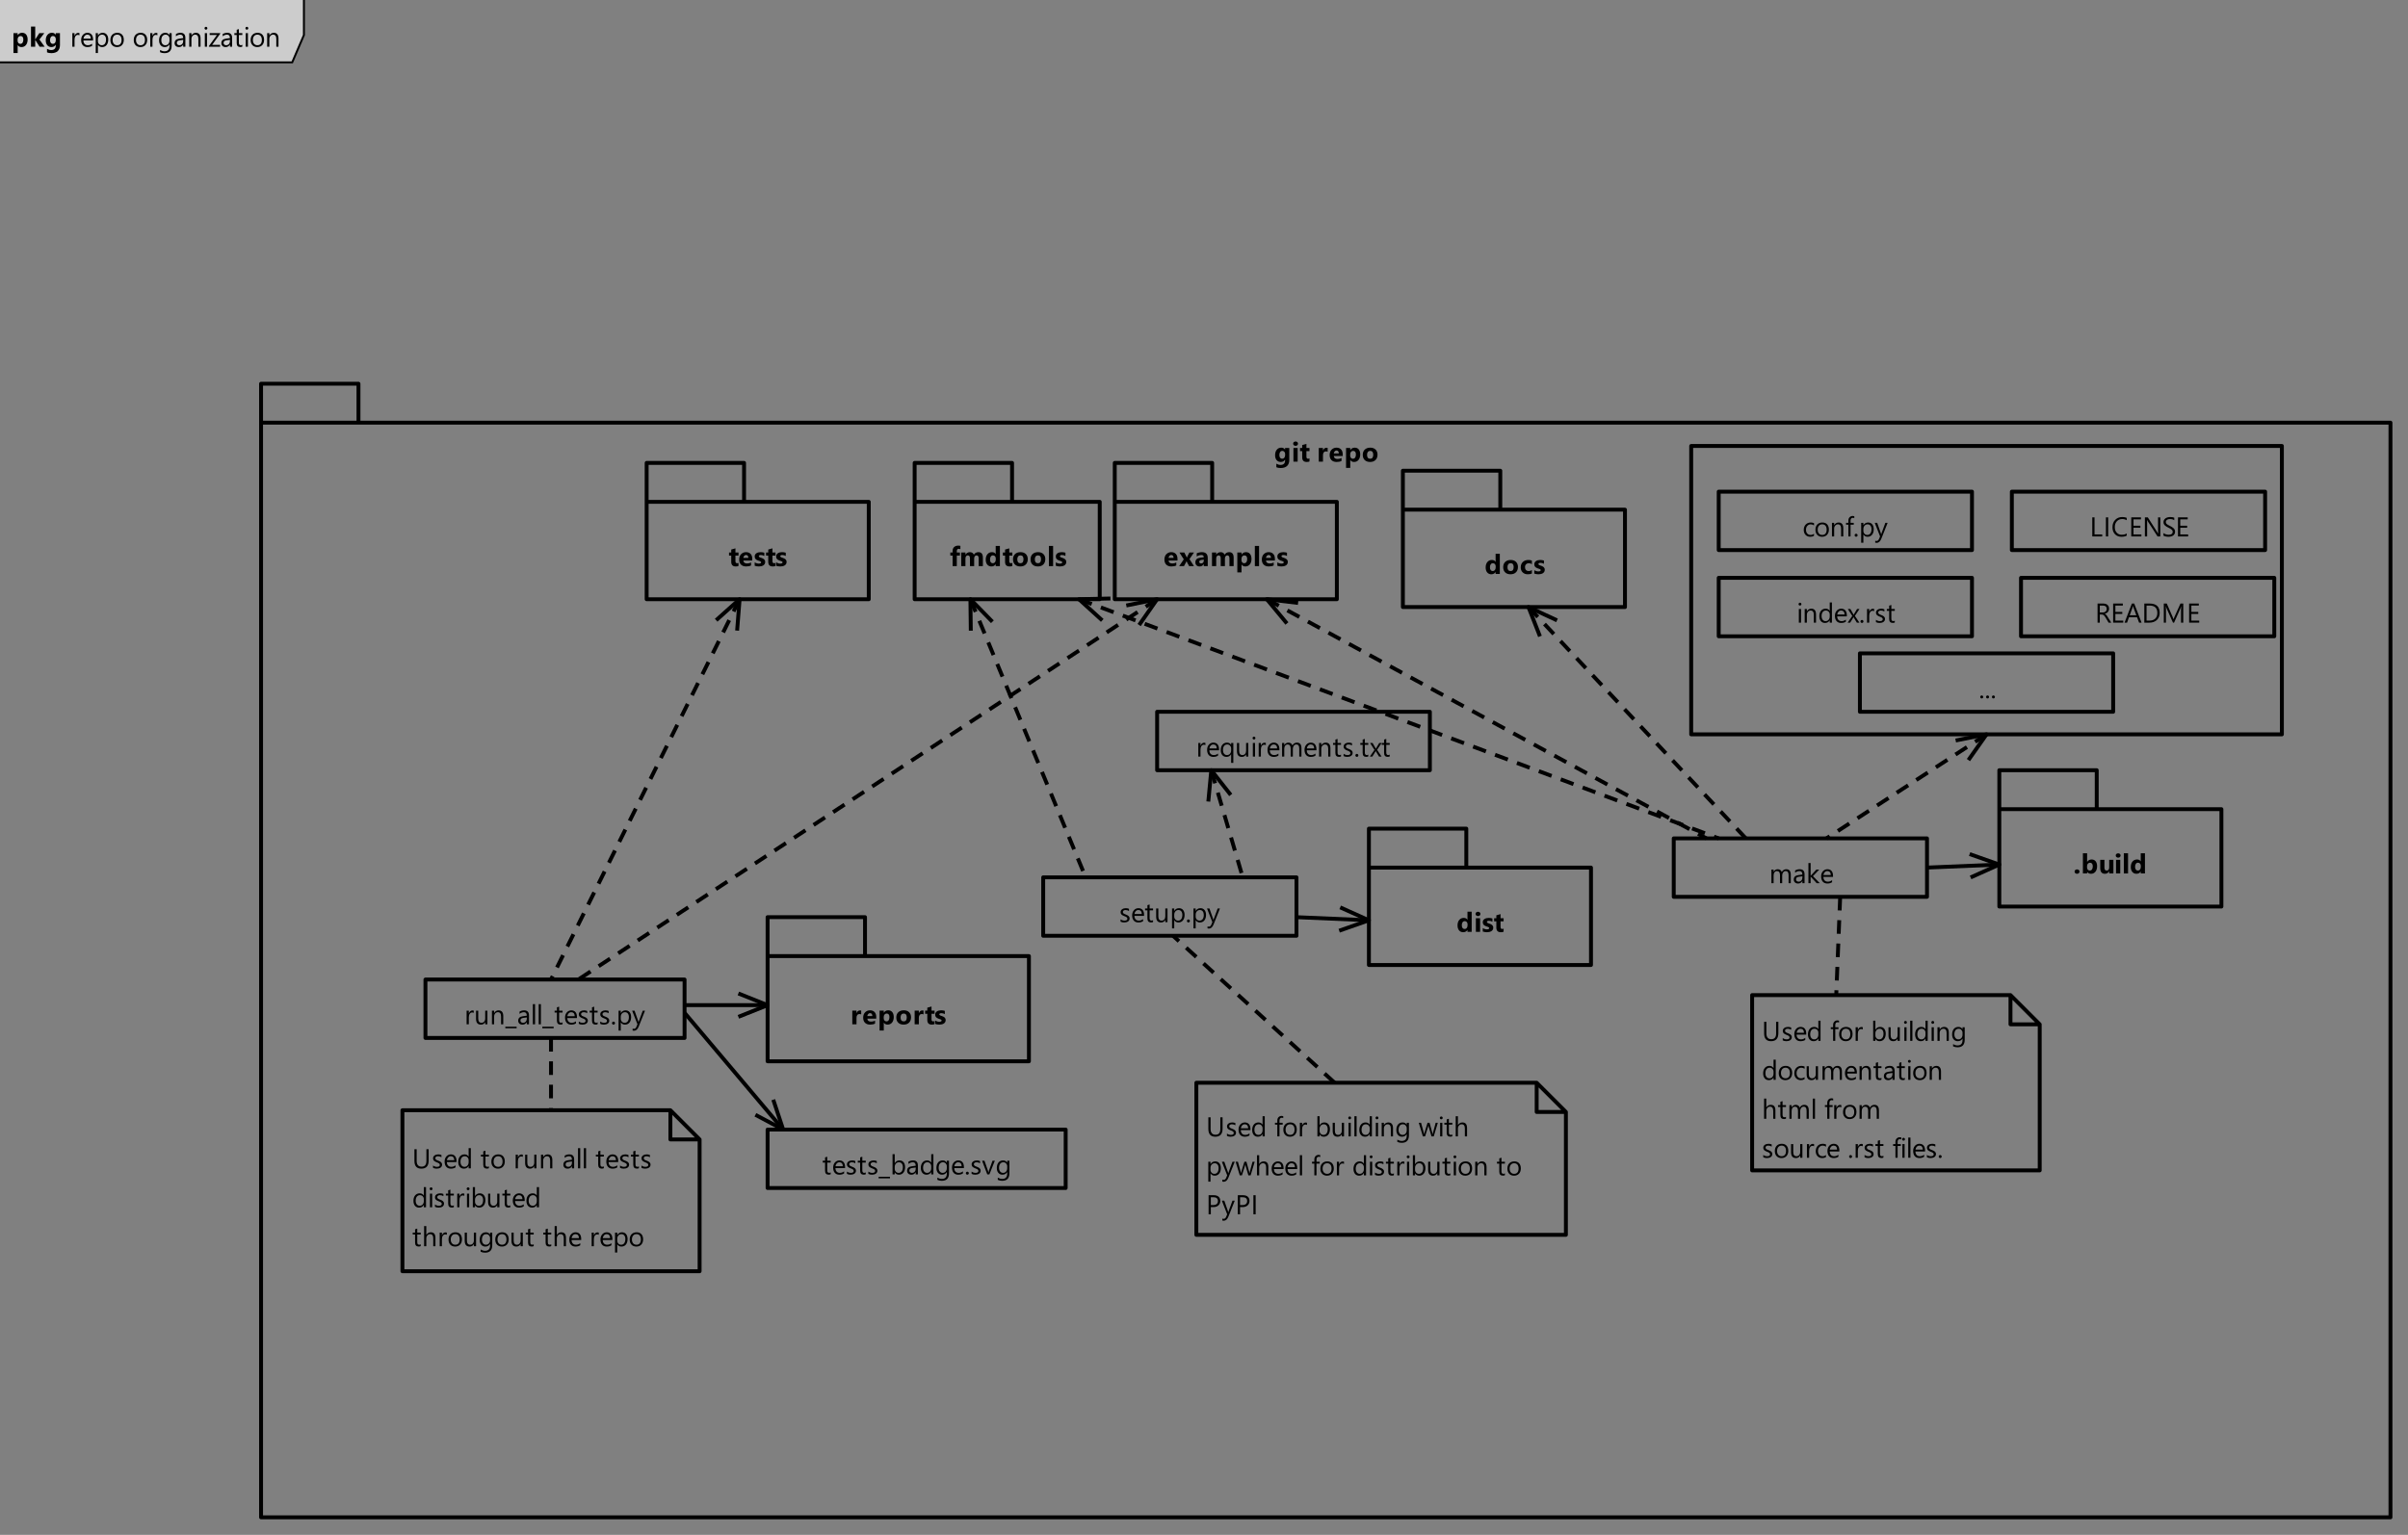 <?xml version="1.0" encoding="UTF-8"?>
<svg xmlns="http://www.w3.org/2000/svg" xmlns:xlink="http://www.w3.org/1999/xlink" width="1236" height="788" viewBox="0 0 1236 788">
<rect x="0" y="0" width="1236" height="788" fill="#808080" stroke="none"/>
<defs>
<g>
<g id="glyph-0-0">
<path d="M 1.133 0 L 1.133 -9.555 L 7.902 -9.555 L 7.902 0 Z M 2.148 -1.012 L 6.891 -1.012 L 6.891 -8.547 L 2.148 -8.547 Z M 2.148 -1.012 "/>
</g>
<g id="glyph-0-1">
<path d="M 7.773 -0.801 C 7.77 0.5 7.395 1.504 6.645 2.219 C 5.891 2.93 4.801 3.285 3.375 3.289 C 2.43 3.285 1.68 3.152 1.133 2.883 L 1.133 1.066 C 1.852 1.484 2.582 1.691 3.316 1.695 C 4.043 1.691 4.605 1.5 5.012 1.117 C 5.41 0.73 5.613 0.211 5.613 -0.453 L 5.613 -1.004 L 5.586 -1.004 C 5.09 -0.219 4.363 0.168 3.406 0.172 C 2.508 0.168 1.801 -0.141 1.277 -0.77 C 0.754 -1.395 0.492 -2.238 0.492 -3.301 C 0.492 -4.48 0.781 -5.422 1.367 -6.125 C 1.945 -6.82 2.715 -7.172 3.672 -7.172 C 4.52 -7.172 5.156 -6.844 5.586 -6.188 L 5.613 -6.188 L 5.613 -7 L 7.773 -7 Z M 5.641 -3.363 L 5.641 -3.918 C 5.637 -4.355 5.504 -4.73 5.246 -5.047 C 4.98 -5.355 4.641 -5.512 4.227 -5.516 C 3.742 -5.512 3.367 -5.324 3.098 -4.953 C 2.82 -4.578 2.684 -4.055 2.688 -3.375 C 2.684 -2.789 2.812 -2.328 3.074 -1.992 C 3.332 -1.652 3.688 -1.48 4.141 -1.484 C 4.586 -1.48 4.949 -1.652 5.227 -2 C 5.5 -2.34 5.637 -2.797 5.641 -3.363 Z M 5.641 -3.363 "/>
</g>
<g id="glyph-0-2">
<path d="M 2.004 -8.109 C 1.637 -8.109 1.336 -8.215 1.105 -8.434 C 0.871 -8.645 0.754 -8.91 0.758 -9.227 C 0.754 -9.551 0.871 -9.816 1.105 -10.02 C 1.336 -10.223 1.637 -10.324 2.004 -10.328 C 2.371 -10.324 2.668 -10.223 2.898 -10.02 C 3.129 -9.816 3.246 -9.551 3.246 -9.227 C 3.246 -8.895 3.129 -8.625 2.898 -8.422 C 2.668 -8.211 2.371 -8.109 2.004 -8.109 Z M 3.07 0 L 0.91 0 L 0.91 -7 L 3.07 -7 Z M 3.07 0 "/>
</g>
<g id="glyph-0-3">
<path d="M 5.141 -0.082 C 4.82 0.086 4.34 0.168 3.699 0.172 C 2.172 0.168 1.41 -0.621 1.414 -2.203 L 1.414 -5.406 L 0.281 -5.406 L 0.281 -7 L 1.414 -7 L 1.414 -8.512 L 3.57 -9.125 L 3.57 -7 L 5.141 -7 L 5.141 -5.406 L 3.57 -5.406 L 3.57 -2.578 C 3.566 -1.848 3.855 -1.48 4.438 -1.484 C 4.66 -1.48 4.895 -1.547 5.141 -1.68 Z M 5.141 -0.082 "/>
</g>
<g id="glyph-0-4">
</g>
<g id="glyph-0-5">
<path d="M 5.477 -5.051 C 5.215 -5.191 4.91 -5.262 4.566 -5.266 C 4.094 -5.262 3.727 -5.09 3.465 -4.746 C 3.199 -4.402 3.07 -3.934 3.07 -3.344 L 3.07 0 L 0.91 0 L 0.91 -7 L 3.07 -7 L 3.07 -5.703 L 3.098 -5.703 C 3.438 -6.648 4.051 -7.125 4.941 -7.125 C 5.168 -7.125 5.348 -7.094 5.477 -7.039 Z M 5.477 -5.051 "/>
</g>
<g id="glyph-0-6">
<path d="M 7.199 -2.883 L 2.633 -2.883 C 2.703 -1.867 3.344 -1.359 4.555 -1.359 C 5.32 -1.359 5.996 -1.539 6.582 -1.906 L 6.582 -0.348 C 5.934 0 5.094 0.168 4.062 0.172 C 2.93 0.168 2.055 -0.141 1.43 -0.77 C 0.805 -1.395 0.492 -2.27 0.492 -3.391 C 0.492 -4.551 0.828 -5.473 1.504 -6.152 C 2.176 -6.832 3.004 -7.172 3.992 -7.172 C 5.008 -7.172 5.797 -6.867 6.359 -6.262 C 6.914 -5.652 7.195 -4.828 7.199 -3.793 Z M 5.195 -4.211 C 5.191 -5.211 4.785 -5.711 3.977 -5.715 C 3.629 -5.711 3.328 -5.566 3.078 -5.281 C 2.82 -4.992 2.668 -4.637 2.617 -4.211 Z M 5.195 -4.211 "/>
</g>
<g id="glyph-0-7">
<path d="M 3.098 -0.812 L 3.07 -0.812 L 3.07 3.219 L 0.91 3.219 L 0.91 -7 L 3.07 -7 L 3.07 -5.945 L 3.098 -5.945 C 3.629 -6.762 4.379 -7.172 5.344 -7.172 C 6.25 -7.172 6.949 -6.859 7.445 -6.238 C 7.938 -5.613 8.184 -4.766 8.188 -3.699 C 8.184 -2.527 7.898 -1.59 7.324 -0.887 C 6.746 -0.18 5.977 0.168 5.023 0.172 C 4.176 0.168 3.535 -0.156 3.098 -0.812 Z M 3.035 -3.684 L 3.035 -3.125 C 3.035 -2.637 3.16 -2.242 3.418 -1.941 C 3.668 -1.633 4.004 -1.48 4.422 -1.484 C 4.91 -1.48 5.293 -1.672 5.566 -2.055 C 5.84 -2.434 5.977 -2.973 5.977 -3.672 C 5.977 -4.898 5.496 -5.512 4.539 -5.516 C 4.094 -5.512 3.73 -5.344 3.453 -5.012 C 3.172 -4.676 3.035 -4.234 3.035 -3.684 Z M 3.035 -3.684 "/>
</g>
<g id="glyph-0-8">
<path d="M 4.246 0.172 C 3.078 0.168 2.16 -0.156 1.492 -0.809 C 0.824 -1.461 0.492 -2.348 0.492 -3.473 C 0.492 -4.629 0.836 -5.535 1.531 -6.191 C 2.219 -6.844 3.156 -7.172 4.34 -7.172 C 5.5 -7.172 6.41 -6.844 7.074 -6.191 C 7.73 -5.535 8.062 -4.668 8.066 -3.594 C 8.062 -2.43 7.723 -1.512 7.043 -0.84 C 6.363 -0.164 5.43 0.168 4.246 0.172 Z M 4.301 -5.516 C 3.789 -5.512 3.391 -5.336 3.109 -4.988 C 2.824 -4.637 2.684 -4.141 2.688 -3.5 C 2.684 -2.152 3.227 -1.48 4.312 -1.484 C 5.348 -1.48 5.863 -2.172 5.867 -3.555 C 5.863 -4.859 5.344 -5.512 4.301 -5.516 Z M 4.301 -5.516 "/>
</g>
<g id="glyph-0-9">
<path d="M 5.477 -8.711 C 5.195 -8.816 4.93 -8.871 4.676 -8.875 C 3.98 -8.871 3.633 -8.496 3.637 -7.746 L 3.637 -7 L 5.234 -7 L 5.234 -5.406 L 3.637 -5.406 L 3.637 0 L 1.484 0 L 1.484 -5.406 L 0.309 -5.406 L 0.309 -7 L 1.484 -7 L 1.484 -7.867 C 1.48 -8.66 1.742 -9.301 2.262 -9.793 C 2.781 -10.277 3.488 -10.523 4.383 -10.527 C 4.82 -10.523 5.184 -10.477 5.477 -10.391 Z M 5.477 -8.711 "/>
</g>
<g id="glyph-0-10">
<path d="M 12.023 0 L 9.871 0 L 9.871 -3.992 C 9.867 -5.004 9.492 -5.512 8.75 -5.516 C 8.391 -5.512 8.102 -5.359 7.883 -5.059 C 7.656 -4.75 7.547 -4.371 7.547 -3.918 L 7.547 0 L 5.387 0 L 5.387 -4.031 C 5.383 -5.02 5.016 -5.512 4.285 -5.516 C 3.914 -5.512 3.621 -5.367 3.402 -5.078 C 3.18 -4.785 3.07 -4.391 3.07 -3.891 L 3.07 0 L 0.91 0 L 0.91 -7 L 3.07 -7 L 3.07 -5.906 L 3.098 -5.906 C 3.316 -6.281 3.629 -6.586 4.035 -6.82 C 4.438 -7.055 4.879 -7.172 5.359 -7.172 C 6.348 -7.172 7.023 -6.734 7.391 -5.867 C 7.918 -6.734 8.703 -7.172 9.742 -7.172 C 11.262 -7.172 12.023 -6.23 12.023 -4.355 Z M 12.023 0 "/>
</g>
<g id="glyph-0-11">
<path d="M 7.758 0 L 5.598 0 L 5.598 -0.965 L 5.57 -0.965 C 5.074 -0.207 4.352 0.168 3.406 0.172 C 2.527 0.168 1.824 -0.137 1.293 -0.754 C 0.758 -1.367 0.492 -2.23 0.492 -3.344 C 0.492 -4.496 0.785 -5.422 1.375 -6.125 C 1.961 -6.82 2.73 -7.172 3.684 -7.172 C 4.586 -7.172 5.215 -6.848 5.57 -6.199 L 5.598 -6.199 L 5.598 -10.363 L 7.758 -10.363 Z M 5.641 -3.406 L 5.641 -3.93 C 5.637 -4.383 5.504 -4.762 5.242 -5.062 C 4.977 -5.363 4.633 -5.512 4.211 -5.516 C 3.73 -5.512 3.355 -5.324 3.09 -4.953 C 2.816 -4.574 2.684 -4.059 2.688 -3.406 C 2.684 -2.785 2.812 -2.312 3.074 -1.98 C 3.332 -1.648 3.691 -1.48 4.156 -1.484 C 4.59 -1.48 4.949 -1.656 5.227 -2.008 C 5.5 -2.355 5.637 -2.82 5.641 -3.406 Z M 5.641 -3.406 "/>
</g>
<g id="glyph-0-12">
<path d="M 3.07 0 L 0.91 0 L 0.91 -10.363 L 3.07 -10.363 Z M 3.07 0 "/>
</g>
<g id="glyph-0-13">
<path d="M 0.453 -0.184 L 0.453 -1.934 C 0.805 -1.719 1.16 -1.559 1.512 -1.453 C 1.863 -1.348 2.195 -1.293 2.516 -1.297 C 2.895 -1.293 3.199 -1.348 3.422 -1.453 C 3.641 -1.559 3.75 -1.719 3.754 -1.934 C 3.75 -2.07 3.699 -2.184 3.602 -2.277 C 3.5 -2.367 3.371 -2.445 3.215 -2.516 C 3.055 -2.578 2.883 -2.641 2.699 -2.699 C 2.512 -2.75 2.332 -2.812 2.16 -2.883 C 1.879 -2.988 1.633 -3.102 1.426 -3.223 C 1.211 -3.344 1.035 -3.484 0.891 -3.645 C 0.746 -3.801 0.637 -3.984 0.562 -4.195 C 0.488 -4.406 0.449 -4.652 0.453 -4.941 C 0.449 -5.332 0.535 -5.672 0.707 -5.953 C 0.875 -6.234 1.102 -6.465 1.391 -6.648 C 1.672 -6.824 2 -6.957 2.367 -7.043 C 2.734 -7.129 3.117 -7.172 3.516 -7.172 C 3.82 -7.172 4.133 -7.145 4.457 -7.098 C 4.773 -7.047 5.086 -6.98 5.398 -6.891 L 5.398 -5.223 C 5.125 -5.379 4.836 -5.5 4.523 -5.582 C 4.211 -5.66 3.902 -5.699 3.602 -5.703 C 3.457 -5.699 3.324 -5.688 3.203 -5.664 C 3.074 -5.637 2.965 -5.602 2.871 -5.555 C 2.773 -5.508 2.695 -5.445 2.645 -5.371 C 2.586 -5.293 2.559 -5.207 2.562 -5.113 C 2.559 -4.984 2.602 -4.875 2.684 -4.785 C 2.766 -4.691 2.871 -4.613 3.008 -4.547 C 3.137 -4.48 3.285 -4.422 3.449 -4.371 C 3.609 -4.316 3.77 -4.262 3.93 -4.211 C 4.215 -4.109 4.473 -4 4.707 -3.883 C 4.938 -3.762 5.141 -3.621 5.309 -3.465 C 5.473 -3.301 5.598 -3.117 5.691 -2.906 C 5.777 -2.691 5.824 -2.434 5.824 -2.141 C 5.824 -1.719 5.734 -1.363 5.555 -1.074 C 5.375 -0.777 5.133 -0.539 4.836 -0.359 C 4.535 -0.172 4.191 -0.043 3.805 0.043 C 3.41 0.125 3.008 0.168 2.59 0.172 C 1.82 0.168 1.105 0.055 0.453 -0.184 Z M 0.453 -0.184 "/>
</g>
<g id="glyph-0-14">
<path d="M 6.215 -0.254 C 5.727 0.031 5.023 0.168 4.102 0.172 C 3.023 0.168 2.152 -0.152 1.488 -0.805 C 0.824 -1.453 0.492 -2.297 0.492 -3.328 C 0.492 -4.516 0.848 -5.453 1.562 -6.141 C 2.273 -6.828 3.227 -7.172 4.422 -7.172 C 5.246 -7.172 5.844 -7.062 6.215 -6.844 L 6.215 -5.012 C 5.762 -5.344 5.258 -5.512 4.703 -5.516 C 4.082 -5.512 3.59 -5.332 3.23 -4.973 C 2.863 -4.609 2.684 -4.109 2.688 -3.473 C 2.684 -2.852 2.855 -2.363 3.207 -2.012 C 3.551 -1.656 4.027 -1.48 4.633 -1.484 C 5.168 -1.48 5.695 -1.648 6.215 -1.988 Z M 6.215 -0.254 "/>
</g>
<g id="glyph-0-15">
<path d="M 7.672 -7 L 5.359 -3.609 L 7.656 0 L 5.168 0 L 4.156 -1.887 C 4.07 -2.035 3.973 -2.246 3.863 -2.523 L 3.836 -2.523 C 3.766 -2.328 3.672 -2.121 3.555 -1.906 L 2.535 0 L 0.055 0 L 2.422 -3.484 L 0.199 -7 L 2.699 -7 L 3.699 -5.039 C 3.828 -4.777 3.922 -4.559 3.977 -4.383 L 4.008 -4.383 C 4.078 -4.594 4.176 -4.816 4.301 -5.051 L 5.32 -7 Z M 7.672 -7 "/>
</g>
<g id="glyph-0-16">
<path d="M 6.734 0 L 4.688 0 L 4.688 -1.004 L 4.664 -1.004 C 4.191 -0.219 3.496 0.168 2.578 0.172 C 1.898 0.168 1.363 -0.02 0.973 -0.406 C 0.582 -0.789 0.387 -1.305 0.391 -1.949 C 0.387 -3.305 1.191 -4.09 2.805 -4.301 L 4.703 -4.555 C 4.699 -5.316 4.285 -5.699 3.461 -5.703 C 2.621 -5.699 1.828 -5.453 1.078 -4.957 L 1.078 -6.582 C 1.379 -6.734 1.789 -6.871 2.312 -6.992 C 2.832 -7.109 3.309 -7.172 3.738 -7.172 C 5.734 -7.172 6.73 -6.176 6.734 -4.184 Z M 4.703 -2.844 L 4.703 -3.316 L 3.43 -3.152 C 2.727 -3.059 2.379 -2.742 2.379 -2.203 C 2.379 -1.953 2.461 -1.75 2.633 -1.594 C 2.801 -1.438 3.035 -1.359 3.328 -1.359 C 3.734 -1.359 4.062 -1.5 4.32 -1.781 C 4.57 -2.062 4.699 -2.414 4.703 -2.844 Z M 4.703 -2.844 "/>
</g>
<g id="glyph-0-17">
<path d="M 1.875 0.172 C 1.516 0.168 1.219 0.062 0.984 -0.156 C 0.746 -0.371 0.625 -0.641 0.629 -0.965 C 0.625 -1.289 0.746 -1.559 0.992 -1.77 C 1.234 -1.98 1.539 -2.086 1.906 -2.086 C 2.273 -2.086 2.578 -1.977 2.812 -1.766 C 3.047 -1.551 3.164 -1.285 3.164 -0.965 C 3.164 -0.629 3.043 -0.355 2.805 -0.145 C 2.562 0.066 2.254 0.168 1.875 0.172 Z M 1.875 0.172 "/>
</g>
<g id="glyph-0-18">
<path d="M 3.098 -0.812 L 3.07 -0.812 L 3.07 0 L 0.91 0 L 0.91 -10.363 L 3.07 -10.363 L 3.07 -5.945 L 3.098 -5.945 C 3.629 -6.762 4.387 -7.172 5.375 -7.172 C 6.273 -7.172 6.969 -6.859 7.457 -6.242 C 7.941 -5.617 8.184 -4.77 8.188 -3.699 C 8.184 -2.527 7.898 -1.59 7.332 -0.887 C 6.762 -0.18 6.004 0.168 5.051 0.172 C 4.188 0.168 3.535 -0.156 3.098 -0.812 Z M 3.035 -3.766 L 3.035 -3.047 C 3.035 -2.594 3.164 -2.219 3.422 -1.926 C 3.68 -1.629 4.012 -1.48 4.422 -1.484 C 4.91 -1.48 5.293 -1.672 5.566 -2.055 C 5.84 -2.434 5.977 -2.973 5.977 -3.672 C 5.977 -4.246 5.852 -4.699 5.602 -5.027 C 5.352 -5.352 4.996 -5.512 4.539 -5.516 C 4.105 -5.512 3.746 -5.352 3.461 -5.031 C 3.176 -4.707 3.035 -4.285 3.035 -3.766 Z M 3.035 -3.766 "/>
</g>
<g id="glyph-0-19">
<path d="M 7.562 0 L 5.406 0 L 5.406 -1.066 L 5.375 -1.066 C 4.836 -0.242 4.125 0.168 3.234 0.172 C 1.609 0.168 0.797 -0.809 0.801 -2.773 L 0.801 -7 L 2.953 -7 L 2.953 -2.969 C 2.953 -1.977 3.344 -1.48 4.129 -1.484 C 4.516 -1.48 4.824 -1.617 5.059 -1.891 C 5.285 -2.16 5.402 -2.527 5.406 -2.992 L 5.406 -7 L 7.562 -7 Z M 7.562 0 "/>
</g>
<g id="glyph-0-20">
<path d="M 7.922 0 L 5.332 0 L 3.098 -3.473 L 3.07 -3.473 L 3.07 0 L 0.91 0 L 0.91 -10.363 L 3.07 -10.363 L 3.07 -3.766 L 3.098 -3.766 L 5.18 -7 L 7.746 -7 L 5.234 -3.711 Z M 7.922 0 "/>
</g>
<g id="glyph-1-0">
<path d="M 1.133 0 L 1.133 -9.555 L 7.902 -9.555 L 7.902 0 Z M 2.148 -1.012 L 6.891 -1.012 L 6.891 -8.547 L 2.148 -8.547 Z M 2.148 -1.012 "/>
</g>
<g id="glyph-1-1">
<path d="M 4.785 -5.867 C 4.586 -6.012 4.305 -6.086 3.938 -6.09 C 3.457 -6.086 3.055 -5.863 2.738 -5.414 C 2.414 -4.961 2.254 -4.344 2.258 -3.57 L 2.258 0 L 1.133 0 L 1.133 -7 L 2.258 -7 L 2.258 -5.559 L 2.281 -5.559 C 2.438 -6.047 2.684 -6.43 3.016 -6.711 C 3.34 -6.984 3.707 -7.125 4.117 -7.125 C 4.406 -7.125 4.629 -7.09 4.785 -7.027 Z M 4.785 -5.867 "/>
</g>
<g id="glyph-1-2">
<path d="M 6.797 0 L 5.672 0 L 5.672 -1.109 L 5.648 -1.109 C 5.18 -0.258 4.457 0.164 3.484 0.164 C 1.816 0.164 0.984 -0.828 0.984 -2.816 L 0.984 -7 L 2.098 -7 L 2.098 -2.992 C 2.098 -1.516 2.66 -0.777 3.793 -0.781 C 4.336 -0.777 4.785 -0.98 5.141 -1.383 C 5.492 -1.785 5.672 -2.312 5.672 -2.969 L 5.672 -7 L 6.797 -7 Z M 6.797 0 "/>
</g>
<g id="glyph-1-3">
<path d="M 6.945 0 L 5.824 0 L 5.824 -3.992 C 5.824 -5.473 5.281 -6.215 4.195 -6.219 C 3.633 -6.215 3.168 -6.004 2.805 -5.586 C 2.438 -5.164 2.254 -4.633 2.258 -3.992 L 2.258 0 L 1.133 0 L 1.133 -7 L 2.258 -7 L 2.258 -5.836 L 2.281 -5.836 C 2.809 -6.719 3.574 -7.16 4.578 -7.164 C 5.34 -7.16 5.926 -6.914 6.336 -6.422 C 6.738 -5.926 6.941 -5.211 6.945 -4.281 Z M 6.945 0 "/>
</g>
<g id="glyph-1-4">
<path d="M 5.812 2.031 L 0 2.031 L 0 1.219 L 5.812 1.219 Z M 5.812 2.031 "/>
</g>
<g id="glyph-1-5">
<path d="M 6.145 0 L 5.023 0 L 5.023 -1.094 L 4.996 -1.094 C 4.508 -0.254 3.789 0.164 2.844 0.164 C 2.141 0.164 1.598 -0.02 1.207 -0.391 C 0.812 -0.758 0.613 -1.246 0.617 -1.859 C 0.613 -3.164 1.383 -3.926 2.926 -4.141 L 5.023 -4.438 C 5.02 -5.621 4.539 -6.215 3.582 -6.219 C 2.734 -6.215 1.973 -5.93 1.297 -5.359 L 1.297 -6.508 C 1.984 -6.941 2.781 -7.16 3.68 -7.164 C 5.32 -7.16 6.141 -6.289 6.145 -4.555 Z M 5.023 -3.539 L 3.336 -3.309 C 2.812 -3.234 2.422 -3.105 2.16 -2.922 C 1.895 -2.734 1.762 -2.406 1.766 -1.941 C 1.762 -1.598 1.883 -1.32 2.129 -1.105 C 2.371 -0.887 2.695 -0.777 3.102 -0.781 C 3.656 -0.777 4.117 -0.973 4.48 -1.363 C 4.84 -1.75 5.02 -2.242 5.023 -2.844 Z M 5.023 -3.539 "/>
</g>
<g id="glyph-1-6">
<path d="M 2.258 0 L 1.133 0 L 1.133 -10.363 L 2.258 -10.363 Z M 2.258 0 "/>
</g>
<g id="glyph-1-7">
<path d="M 4.383 -0.07 C 4.117 0.074 3.766 0.145 3.336 0.148 C 2.105 0.145 1.492 -0.535 1.496 -1.898 L 1.496 -6.043 L 0.293 -6.043 L 0.293 -7 L 1.496 -7 L 1.496 -8.711 L 2.617 -9.07 L 2.617 -7 L 4.383 -7 L 4.383 -6.043 L 2.617 -6.043 L 2.617 -2.098 C 2.613 -1.629 2.691 -1.293 2.855 -1.094 C 3.012 -0.891 3.277 -0.789 3.648 -0.793 C 3.93 -0.789 4.176 -0.867 4.383 -1.023 Z M 4.383 -0.07 "/>
</g>
<g id="glyph-1-8">
<path d="M 6.762 -3.219 L 1.82 -3.219 C 1.832 -2.438 2.039 -1.836 2.445 -1.414 C 2.844 -0.988 3.398 -0.777 4.102 -0.781 C 4.891 -0.777 5.613 -1.039 6.273 -1.559 L 6.273 -0.508 C 5.656 -0.059 4.844 0.164 3.836 0.164 C 2.844 0.164 2.066 -0.152 1.504 -0.789 C 0.938 -1.422 0.656 -2.316 0.656 -3.473 C 0.656 -4.559 0.965 -5.445 1.582 -6.133 C 2.199 -6.816 2.965 -7.16 3.883 -7.164 C 4.797 -7.16 5.504 -6.863 6.008 -6.273 C 6.508 -5.68 6.762 -4.859 6.762 -3.809 Z M 5.613 -4.172 C 5.605 -4.816 5.449 -5.316 5.145 -5.68 C 4.836 -6.035 4.406 -6.215 3.863 -6.219 C 3.332 -6.215 2.883 -6.027 2.516 -5.652 C 2.141 -5.273 1.914 -4.781 1.832 -4.172 Z M 5.613 -4.172 "/>
</g>
<g id="glyph-1-9">
<path d="M 0.711 -0.254 L 0.711 -1.457 C 1.316 -1.004 1.988 -0.777 2.727 -0.781 C 3.707 -0.777 4.199 -1.105 4.203 -1.766 C 4.199 -1.945 4.16 -2.105 4.078 -2.238 C 3.992 -2.367 3.875 -2.48 3.734 -2.582 C 3.586 -2.68 3.418 -2.77 3.227 -2.852 C 3.031 -2.93 2.824 -3.012 2.605 -3.102 C 2.293 -3.223 2.02 -3.348 1.789 -3.477 C 1.551 -3.598 1.355 -3.738 1.199 -3.898 C 1.039 -4.055 0.922 -4.234 0.844 -4.438 C 0.766 -4.633 0.727 -4.867 0.727 -5.141 C 0.727 -5.465 0.801 -5.758 0.949 -6.012 C 1.098 -6.262 1.297 -6.473 1.551 -6.648 C 1.801 -6.816 2.086 -6.945 2.41 -7.035 C 2.727 -7.117 3.059 -7.16 3.406 -7.164 C 4.008 -7.16 4.551 -7.055 5.031 -6.852 L 5.031 -5.715 C 4.512 -6.047 3.918 -6.215 3.254 -6.219 C 3.039 -6.215 2.852 -6.191 2.684 -6.148 C 2.516 -6.098 2.371 -6.031 2.25 -5.945 C 2.129 -5.855 2.035 -5.75 1.973 -5.633 C 1.906 -5.508 1.875 -5.375 1.875 -5.234 C 1.875 -5.047 1.906 -4.895 1.973 -4.777 C 2.035 -4.652 2.133 -4.543 2.262 -4.449 C 2.387 -4.348 2.539 -4.262 2.727 -4.188 C 2.906 -4.109 3.117 -4.027 3.352 -3.938 C 3.656 -3.816 3.934 -3.691 4.184 -3.57 C 4.43 -3.441 4.637 -3.301 4.812 -3.148 C 4.98 -2.988 5.113 -2.809 5.211 -2.605 C 5.301 -2.398 5.348 -2.156 5.352 -1.875 C 5.348 -1.523 5.273 -1.219 5.121 -0.969 C 4.969 -0.711 4.766 -0.5 4.512 -0.332 C 4.254 -0.164 3.957 -0.043 3.629 0.039 C 3.293 0.121 2.945 0.164 2.586 0.164 C 1.859 0.164 1.234 0.027 0.711 -0.254 Z M 0.711 -0.254 "/>
</g>
<g id="glyph-1-10">
<path d="M 1.523 0.148 C 1.312 0.145 1.133 0.074 0.988 -0.074 C 0.836 -0.223 0.762 -0.402 0.766 -0.617 C 0.762 -0.82 0.836 -1 0.988 -1.156 C 1.133 -1.305 1.312 -1.383 1.523 -1.387 C 1.734 -1.383 1.914 -1.305 2.07 -1.156 C 2.219 -1 2.297 -0.82 2.297 -0.617 C 2.297 -0.402 2.219 -0.223 2.07 -0.074 C 1.914 0.074 1.734 0.145 1.523 0.148 Z M 1.523 0.148 "/>
</g>
<g id="glyph-1-11">
<path d="M 2.281 -1.012 L 2.258 -1.012 L 2.258 3.219 L 1.133 3.219 L 1.133 -7 L 2.258 -7 L 2.258 -5.77 L 2.281 -5.77 C 2.828 -6.695 3.637 -7.16 4.703 -7.164 C 5.602 -7.16 6.305 -6.848 6.812 -6.223 C 7.316 -5.598 7.57 -4.758 7.574 -3.703 C 7.57 -2.531 7.285 -1.594 6.719 -0.891 C 6.148 -0.188 5.371 0.164 4.383 0.164 C 3.477 0.164 2.773 -0.227 2.281 -1.012 Z M 2.258 -3.836 L 2.258 -2.859 C 2.254 -2.277 2.441 -1.785 2.82 -1.383 C 3.191 -0.98 3.668 -0.777 4.25 -0.781 C 4.926 -0.777 5.461 -1.039 5.848 -1.559 C 6.23 -2.074 6.422 -2.797 6.426 -3.727 C 6.422 -4.504 6.242 -5.113 5.883 -5.555 C 5.523 -5.996 5.035 -6.215 4.422 -6.219 C 3.77 -6.215 3.246 -5.988 2.852 -5.539 C 2.453 -5.082 2.254 -4.516 2.258 -3.836 Z M 2.258 -3.836 "/>
</g>
<g id="glyph-1-12">
<path d="M 6.707 -7 L 3.484 1.121 C 2.91 2.566 2.105 3.293 1.066 3.297 C 0.773 3.293 0.527 3.262 0.336 3.207 L 0.336 2.203 C 0.57 2.281 0.793 2.32 1 2.324 C 1.559 2.32 1.98 1.984 2.27 1.312 L 2.828 -0.016 L 0.094 -7 L 1.34 -7 L 3.234 -1.613 C 3.254 -1.543 3.301 -1.367 3.375 -1.078 L 3.418 -1.078 C 3.438 -1.188 3.484 -1.359 3.555 -1.602 L 5.543 -7 Z M 6.707 -7 "/>
</g>
<g id="glyph-1-13">
<path d="M 11.074 0 L 9.953 0 L 9.953 -4.02 C 9.949 -4.793 9.828 -5.352 9.594 -5.699 C 9.352 -6.043 8.949 -6.215 8.387 -6.219 C 7.906 -6.215 7.5 -5.996 7.168 -5.562 C 6.828 -5.121 6.66 -4.598 6.664 -3.992 L 6.664 0 L 5.543 0 L 5.543 -4.156 C 5.543 -5.527 5.012 -6.215 3.953 -6.219 C 3.457 -6.215 3.051 -6.012 2.734 -5.602 C 2.414 -5.188 2.254 -4.648 2.258 -3.992 L 2.258 0 L 1.133 0 L 1.133 -7 L 2.258 -7 L 2.258 -5.891 L 2.281 -5.891 C 2.773 -6.734 3.5 -7.16 4.457 -7.164 C 4.934 -7.16 5.352 -7.027 5.707 -6.762 C 6.062 -6.496 6.305 -6.145 6.438 -5.715 C 6.957 -6.676 7.734 -7.16 8.766 -7.164 C 10.305 -7.16 11.074 -6.211 11.074 -4.312 Z M 11.074 0 "/>
</g>
<g id="glyph-1-14">
<path d="M 6.945 0 L 5.375 0 L 2.281 -3.363 L 2.258 -3.363 L 2.258 0 L 1.133 0 L 1.133 -10.363 L 2.258 -10.363 L 2.258 -3.793 L 2.281 -3.793 L 5.223 -7 L 6.691 -7 L 3.445 -3.625 Z M 6.945 0 "/>
</g>
<g id="glyph-1-15">
<path d="M 2.281 -1.012 L 2.258 -1.012 L 2.258 0 L 1.133 0 L 1.133 -10.363 L 2.258 -10.363 L 2.258 -5.77 L 2.281 -5.77 C 2.828 -6.695 3.637 -7.16 4.703 -7.164 C 5.598 -7.16 6.301 -6.848 6.812 -6.223 C 7.316 -5.598 7.57 -4.758 7.574 -3.703 C 7.57 -2.531 7.285 -1.594 6.719 -0.891 C 6.148 -0.188 5.371 0.164 4.383 0.164 C 3.453 0.164 2.75 -0.227 2.281 -1.012 Z M 2.258 -3.836 L 2.258 -2.859 C 2.254 -2.277 2.441 -1.785 2.82 -1.383 C 3.191 -0.98 3.668 -0.777 4.25 -0.781 C 4.926 -0.777 5.461 -1.039 5.848 -1.559 C 6.23 -2.074 6.422 -2.797 6.426 -3.727 C 6.422 -4.504 6.242 -5.113 5.883 -5.555 C 5.523 -5.996 5.035 -6.215 4.422 -6.219 C 3.77 -6.215 3.246 -5.988 2.852 -5.539 C 2.453 -5.082 2.254 -4.516 2.258 -3.836 Z M 2.258 -3.836 "/>
</g>
<g id="glyph-1-16">
<path d="M 7.109 0 L 5.988 0 L 5.988 -1.188 L 5.961 -1.188 C 5.438 -0.285 4.637 0.164 3.555 0.164 C 2.672 0.164 1.969 -0.148 1.445 -0.773 C 0.918 -1.398 0.656 -2.25 0.656 -3.336 C 0.656 -4.488 0.945 -5.418 1.531 -6.117 C 2.109 -6.812 2.887 -7.16 3.863 -7.164 C 4.82 -7.16 5.52 -6.781 5.961 -6.031 L 5.988 -6.031 L 5.988 -10.363 L 7.109 -10.363 Z M 5.988 -3.164 L 5.988 -4.195 C 5.988 -4.762 5.801 -5.238 5.426 -5.633 C 5.051 -6.02 4.578 -6.215 4.008 -6.219 C 3.32 -6.215 2.781 -5.965 2.391 -5.469 C 2 -4.965 1.805 -4.273 1.805 -3.391 C 1.805 -2.582 1.992 -1.945 2.367 -1.48 C 2.742 -1.012 3.246 -0.777 3.883 -0.781 C 4.504 -0.777 5.012 -1.004 5.402 -1.457 C 5.793 -1.906 5.988 -2.477 5.988 -3.164 Z M 5.988 -3.164 "/>
</g>
<g id="glyph-1-17">
<path d="M 7.109 -0.562 C 7.105 2.008 5.875 3.293 3.418 3.297 C 2.547 3.293 1.793 3.129 1.148 2.805 L 1.148 1.68 C 1.938 2.113 2.688 2.332 3.406 2.336 C 5.125 2.332 5.988 1.418 5.988 -0.41 L 5.988 -1.176 L 5.961 -1.176 C 5.422 -0.281 4.621 0.164 3.555 0.164 C 2.684 0.164 1.984 -0.145 1.453 -0.77 C 0.922 -1.387 0.656 -2.223 0.656 -3.273 C 0.656 -4.461 0.941 -5.406 1.512 -6.109 C 2.082 -6.809 2.863 -7.16 3.863 -7.164 C 4.801 -7.16 5.5 -6.781 5.961 -6.031 L 5.988 -6.031 L 5.988 -7 L 7.109 -7 Z M 5.988 -3.164 L 5.988 -4.195 C 5.988 -4.75 5.797 -5.227 5.422 -5.625 C 5.043 -6.02 4.578 -6.215 4.02 -6.219 C 3.324 -6.215 2.781 -5.965 2.391 -5.465 C 2 -4.961 1.805 -4.258 1.805 -3.352 C 1.805 -2.57 1.992 -1.945 2.367 -1.48 C 2.742 -1.012 3.238 -0.777 3.863 -0.781 C 4.488 -0.777 5 -1 5.395 -1.449 C 5.789 -1.891 5.988 -2.465 5.988 -3.164 Z M 5.988 -3.164 "/>
</g>
<g id="glyph-1-18">
<path d="M 6.637 -7 L 3.848 0 L 2.75 0 L 0.094 -7 L 1.328 -7 L 3.102 -1.914 C 3.23 -1.535 3.316 -1.211 3.352 -0.938 L 3.375 -0.938 C 3.422 -1.285 3.492 -1.602 3.594 -1.887 L 5.453 -7 Z M 6.637 -7 "/>
</g>
<g id="glyph-1-19">
<path d="M 5.906 -0.32 C 5.367 0.004 4.727 0.164 3.992 0.164 C 2.992 0.164 2.188 -0.16 1.574 -0.809 C 0.961 -1.457 0.656 -2.297 0.656 -3.336 C 0.656 -4.484 0.984 -5.41 1.648 -6.113 C 2.305 -6.809 3.188 -7.16 4.293 -7.164 C 4.906 -7.16 5.449 -7.047 5.922 -6.82 L 5.922 -5.672 C 5.398 -6.035 4.84 -6.215 4.25 -6.219 C 3.531 -6.215 2.945 -5.961 2.492 -5.449 C 2.031 -4.938 1.805 -4.262 1.805 -3.43 C 1.805 -2.609 2.02 -1.965 2.449 -1.492 C 2.879 -1.016 3.457 -0.777 4.184 -0.781 C 4.793 -0.777 5.367 -0.98 5.906 -1.387 Z M 5.906 -0.32 "/>
</g>
<g id="glyph-1-20">
<path d="M 4.062 0.164 C 3.023 0.164 2.199 -0.16 1.582 -0.816 C 0.965 -1.465 0.656 -2.332 0.656 -3.418 C 0.656 -4.59 0.977 -5.508 1.621 -6.172 C 2.262 -6.828 3.129 -7.16 4.227 -7.164 C 5.266 -7.16 6.082 -6.84 6.668 -6.199 C 7.254 -5.555 7.547 -4.664 7.547 -3.527 C 7.547 -2.41 7.23 -1.516 6.598 -0.844 C 5.965 -0.172 5.117 0.164 4.062 0.164 Z M 4.141 -6.219 C 3.418 -6.215 2.848 -5.973 2.434 -5.484 C 2.012 -4.992 1.805 -4.316 1.805 -3.461 C 1.805 -2.629 2.016 -1.973 2.441 -1.496 C 2.863 -1.016 3.43 -0.777 4.141 -0.781 C 4.863 -0.777 5.422 -1.012 5.812 -1.484 C 6.203 -1.949 6.398 -2.617 6.398 -3.484 C 6.398 -4.355 6.203 -5.031 5.812 -5.508 C 5.422 -5.98 4.863 -6.215 4.141 -6.219 Z M 4.141 -6.219 "/>
</g>
<g id="glyph-1-21">
<path d="M 4.594 -9.379 C 4.375 -9.5 4.125 -9.562 3.848 -9.562 C 3.062 -9.562 2.672 -9.066 2.672 -8.078 L 2.672 -7 L 4.312 -7 L 4.312 -6.043 L 2.672 -6.043 L 2.672 0 L 1.559 0 L 1.559 -6.043 L 0.363 -6.043 L 0.363 -7 L 1.559 -7 L 1.559 -8.133 C 1.559 -8.867 1.77 -9.445 2.191 -9.875 C 2.613 -10.297 3.141 -10.512 3.781 -10.516 C 4.117 -10.512 4.391 -10.469 4.594 -10.391 Z M 4.594 -9.379 "/>
</g>
<g id="glyph-1-22">
<path d="M 1.711 -8.777 C 1.508 -8.777 1.336 -8.844 1.195 -8.98 C 1.055 -9.117 0.984 -9.289 0.984 -9.5 C 0.984 -9.707 1.055 -9.883 1.195 -10.023 C 1.336 -10.16 1.508 -10.23 1.711 -10.234 C 1.914 -10.23 2.086 -10.16 2.23 -10.023 C 2.371 -9.883 2.441 -9.707 2.445 -9.5 C 2.441 -9.297 2.371 -9.129 2.23 -8.988 C 2.086 -8.848 1.914 -8.777 1.711 -8.777 Z M 2.258 0 L 1.133 0 L 1.133 -7 L 2.258 -7 Z M 2.258 0 "/>
</g>
<g id="glyph-1-23">
<path d="M 6.25 -7 L 3.898 -3.461 L 6.207 0 L 4.902 0 L 3.527 -2.27 C 3.441 -2.406 3.336 -2.586 3.219 -2.805 L 3.191 -2.805 C 3.164 -2.762 3.059 -2.582 2.871 -2.27 L 1.469 0 L 0.18 0 L 2.562 -3.43 L 0.281 -7 L 1.586 -7 L 2.938 -4.609 C 3.035 -4.426 3.137 -4.242 3.234 -4.062 L 3.262 -4.062 L 5.012 -7 Z M 6.25 -7 "/>
</g>
<g id="glyph-1-24">
<path d="M 8.312 0 L 6.945 0 L 5.305 -2.75 C 5.148 -3 5.004 -3.219 4.867 -3.402 C 4.723 -3.578 4.578 -3.723 4.434 -3.84 C 4.281 -3.949 4.121 -4.035 3.953 -4.09 C 3.781 -4.145 3.59 -4.172 3.375 -4.172 L 2.434 -4.172 L 2.434 0 L 1.285 0 L 1.285 -9.805 L 4.211 -9.805 C 4.637 -9.801 5.031 -9.746 5.395 -9.641 C 5.758 -9.531 6.074 -9.371 6.34 -9.152 C 6.605 -8.934 6.812 -8.66 6.965 -8.336 C 7.113 -8.008 7.188 -7.625 7.191 -7.191 C 7.188 -6.848 7.137 -6.535 7.035 -6.25 C 6.93 -5.965 6.785 -5.711 6.598 -5.488 C 6.41 -5.266 6.18 -5.074 5.914 -4.918 C 5.645 -4.758 5.348 -4.637 5.016 -4.555 L 5.016 -4.523 C 5.18 -4.449 5.32 -4.363 5.445 -4.273 C 5.562 -4.18 5.68 -4.07 5.789 -3.945 C 5.898 -3.812 6.004 -3.668 6.113 -3.508 C 6.215 -3.344 6.336 -3.156 6.473 -2.945 Z M 2.434 -8.766 L 2.434 -5.211 L 3.992 -5.211 C 4.273 -5.207 4.539 -5.25 4.789 -5.34 C 5.031 -5.422 5.242 -5.547 5.422 -5.711 C 5.594 -5.871 5.734 -6.07 5.836 -6.305 C 5.938 -6.539 5.988 -6.801 5.988 -7.094 C 5.988 -7.617 5.816 -8.027 5.477 -8.324 C 5.137 -8.617 4.648 -8.766 4.008 -8.766 Z M 2.434 -8.766 "/>
</g>
<g id="glyph-1-25">
<path d="M 6.48 0 L 1.285 0 L 1.285 -9.805 L 6.262 -9.805 L 6.262 -8.766 L 2.434 -8.766 L 2.434 -5.504 L 5.977 -5.504 L 5.977 -4.469 L 2.434 -4.469 L 2.434 -1.039 L 6.48 -1.039 Z M 6.48 0 "/>
</g>
<g id="glyph-1-26">
<path d="M 8.875 0 L 7.602 0 L 6.562 -2.75 L 2.406 -2.75 L 1.43 0 L 0.148 0 L 3.91 -9.805 L 5.102 -9.805 Z M 6.188 -3.781 L 4.648 -7.957 C 4.594 -8.094 4.547 -8.312 4.5 -8.613 L 4.469 -8.613 C 4.422 -8.332 4.371 -8.113 4.312 -7.957 L 2.789 -3.781 Z M 6.188 -3.781 "/>
</g>
<g id="glyph-1-27">
<path d="M 1.285 0 L 1.285 -9.805 L 3.992 -9.805 C 7.441 -9.801 9.168 -8.207 9.172 -5.023 C 9.168 -3.508 8.691 -2.293 7.734 -1.375 C 6.773 -0.457 5.488 0 3.883 0 Z M 2.434 -8.766 L 2.434 -1.039 L 3.898 -1.039 C 5.18 -1.035 6.18 -1.379 6.895 -2.07 C 7.609 -2.754 7.969 -3.73 7.969 -4.996 C 7.969 -7.508 6.633 -8.766 3.965 -8.766 Z M 2.434 -8.766 "/>
</g>
<g id="glyph-1-28">
<path d="M 11.281 0 L 10.137 0 L 10.137 -6.578 C 10.137 -7.094 10.168 -7.73 10.234 -8.484 L 10.207 -8.484 C 10.098 -8.039 10 -7.719 9.914 -7.531 L 6.562 0 L 6 0 L 2.66 -7.477 C 2.562 -7.695 2.465 -8.031 2.367 -8.484 L 2.336 -8.484 C 2.371 -8.09 2.391 -7.449 2.391 -6.562 L 2.391 0 L 1.285 0 L 1.285 -9.805 L 2.805 -9.805 L 5.812 -2.969 C 6.043 -2.441 6.191 -2.047 6.262 -1.789 L 6.305 -1.789 C 6.5 -2.324 6.656 -2.727 6.773 -2.992 L 9.844 -9.805 L 11.281 -9.805 Z M 11.281 0 "/>
</g>
<g id="glyph-1-29">
<path d="M 6.371 0 L 1.285 0 L 1.285 -9.805 L 2.434 -9.805 L 2.434 -1.039 L 6.371 -1.039 Z M 6.371 0 "/>
</g>
<g id="glyph-1-30">
<path d="M 2.434 0 L 1.285 0 L 1.285 -9.805 L 2.434 -9.805 Z M 2.434 0 "/>
</g>
<g id="glyph-1-31">
<path d="M 7.957 -0.41 C 7.23 -0.027 6.328 0.164 5.25 0.164 C 3.852 0.164 2.734 -0.285 1.898 -1.184 C 1.059 -2.082 0.637 -3.258 0.641 -4.719 C 0.637 -6.281 1.109 -7.551 2.055 -8.52 C 2.996 -9.484 4.195 -9.965 5.648 -9.969 C 6.574 -9.965 7.344 -9.832 7.957 -9.562 L 7.957 -8.34 C 7.254 -8.73 6.477 -8.93 5.633 -8.93 C 4.504 -8.93 3.594 -8.551 2.895 -7.801 C 2.191 -7.043 1.84 -6.039 1.844 -4.785 C 1.84 -3.586 2.168 -2.633 2.824 -1.93 C 3.48 -1.219 4.336 -0.867 5.398 -0.867 C 6.379 -0.867 7.234 -1.086 7.957 -1.523 Z M 7.957 -0.41 "/>
</g>
<g id="glyph-1-32">
<path d="M 9.188 0 L 7.781 0 L 2.734 -7.812 C 2.605 -8.008 2.5 -8.215 2.422 -8.43 L 2.379 -8.43 C 2.414 -8.215 2.43 -7.766 2.434 -7.082 L 2.434 0 L 1.285 0 L 1.285 -9.805 L 2.773 -9.805 L 7.684 -2.113 C 7.887 -1.789 8.02 -1.57 8.078 -1.457 L 8.109 -1.457 C 8.062 -1.734 8.039 -2.215 8.039 -2.898 L 8.039 -9.805 L 9.188 -9.805 Z M 9.188 0 "/>
</g>
<g id="glyph-1-33">
<path d="M 0.828 -0.398 L 0.828 -1.75 C 0.977 -1.613 1.164 -1.492 1.383 -1.383 C 1.602 -1.273 1.828 -1.18 2.066 -1.105 C 2.305 -1.027 2.547 -0.969 2.789 -0.93 C 3.031 -0.887 3.254 -0.867 3.461 -0.867 C 4.164 -0.867 4.691 -0.996 5.039 -1.262 C 5.387 -1.52 5.559 -1.898 5.562 -2.391 C 5.559 -2.656 5.5 -2.887 5.387 -3.082 C 5.27 -3.277 5.109 -3.453 4.906 -3.617 C 4.699 -3.777 4.457 -3.934 4.18 -4.082 C 3.895 -4.227 3.594 -4.383 3.273 -4.555 C 2.93 -4.723 2.609 -4.898 2.316 -5.078 C 2.02 -5.254 1.766 -5.449 1.547 -5.664 C 1.328 -5.879 1.152 -6.121 1.027 -6.395 C 0.898 -6.66 0.836 -6.98 0.84 -7.348 C 0.836 -7.793 0.934 -8.18 1.133 -8.512 C 1.328 -8.84 1.586 -9.113 1.906 -9.328 C 2.223 -9.543 2.586 -9.703 2.996 -9.809 C 3.402 -9.914 3.82 -9.965 4.246 -9.969 C 5.211 -9.965 5.914 -9.848 6.359 -9.617 L 6.359 -8.328 C 5.773 -8.727 5.031 -8.93 4.129 -8.93 C 3.875 -8.93 3.625 -8.902 3.375 -8.848 C 3.125 -8.793 2.902 -8.707 2.707 -8.59 C 2.512 -8.473 2.352 -8.32 2.227 -8.133 C 2.102 -7.945 2.039 -7.719 2.043 -7.453 C 2.039 -7.199 2.086 -6.98 2.184 -6.801 C 2.273 -6.617 2.41 -6.449 2.598 -6.301 C 2.777 -6.148 3 -6.004 3.262 -5.863 C 3.523 -5.719 3.828 -5.562 4.172 -5.398 C 4.52 -5.223 4.852 -5.043 5.168 -4.852 C 5.48 -4.66 5.754 -4.445 5.996 -4.215 C 6.23 -3.98 6.418 -3.727 6.559 -3.445 C 6.691 -3.164 6.762 -2.84 6.766 -2.477 C 6.762 -1.988 6.668 -1.578 6.48 -1.246 C 6.293 -0.91 6.035 -0.637 5.715 -0.43 C 5.391 -0.219 5.023 -0.07 4.605 0.023 C 4.184 0.117 3.742 0.164 3.281 0.164 C 3.125 0.164 2.934 0.148 2.707 0.125 C 2.48 0.098 2.246 0.062 2.012 0.016 C 1.77 -0.031 1.547 -0.086 1.336 -0.16 C 1.125 -0.227 0.953 -0.309 0.828 -0.398 Z M 0.828 -0.398 "/>
</g>
<g id="glyph-1-34">
<path d="M 7.109 3.219 L 5.988 3.219 L 5.988 -1.203 L 5.961 -1.203 C 5.469 -0.289 4.672 0.164 3.57 0.164 C 2.688 0.164 1.984 -0.148 1.453 -0.773 C 0.922 -1.398 0.656 -2.25 0.656 -3.336 C 0.656 -4.492 0.945 -5.422 1.531 -6.121 C 2.109 -6.812 2.895 -7.16 3.883 -7.164 C 4.84 -7.16 5.531 -6.781 5.961 -6.031 L 5.988 -6.031 L 5.988 -7 L 7.109 -7 Z M 5.988 -3.152 L 5.988 -4.172 C 5.988 -4.742 5.797 -5.227 5.422 -5.625 C 5.043 -6.02 4.566 -6.215 3.992 -6.219 C 3.312 -6.215 2.781 -5.965 2.391 -5.469 C 2 -4.969 1.805 -4.27 1.805 -3.363 C 1.805 -2.555 1.992 -1.922 2.371 -1.465 C 2.746 -1.008 3.234 -0.777 3.836 -0.781 C 4.488 -0.777 5.012 -1.004 5.402 -1.453 C 5.793 -1.898 5.988 -2.465 5.988 -3.152 Z M 5.988 -3.152 "/>
</g>
<g id="glyph-1-35">
<path d="M 8.457 -3.965 C 8.453 -1.211 7.211 0.164 4.73 0.164 C 2.348 0.164 1.16 -1.16 1.164 -3.809 L 1.164 -9.805 L 2.312 -9.805 L 2.312 -3.883 C 2.309 -1.871 3.156 -0.867 4.852 -0.867 C 6.488 -0.867 7.305 -1.836 7.309 -3.781 L 7.309 -9.805 L 8.457 -9.805 Z M 8.457 -3.965 "/>
</g>
<g id="glyph-1-36">
</g>
<g id="glyph-1-37">
<path d="M 9.953 -7 L 7.855 0 L 6.691 0 L 5.25 -5.012 C 5.195 -5.199 5.156 -5.418 5.141 -5.66 L 5.113 -5.66 C 5.098 -5.496 5.051 -5.281 4.969 -5.023 L 3.406 0 L 2.281 0 L 0.164 -7 L 1.34 -7 L 2.789 -1.734 C 2.836 -1.574 2.867 -1.363 2.883 -1.109 L 2.938 -1.109 C 2.949 -1.305 2.992 -1.52 3.062 -1.75 L 4.676 -7 L 5.703 -7 L 7.148 -1.723 C 7.195 -1.551 7.23 -1.34 7.254 -1.094 L 7.309 -1.094 C 7.312 -1.27 7.352 -1.48 7.422 -1.723 L 8.844 -7 Z M 9.953 -7 "/>
</g>
<g id="glyph-1-38">
<path d="M 6.945 0 L 5.824 0 L 5.824 -4.031 C 5.824 -5.488 5.281 -6.215 4.195 -6.219 C 3.648 -6.215 3.188 -6.004 2.816 -5.586 C 2.441 -5.164 2.254 -4.625 2.258 -3.965 L 2.258 0 L 1.133 0 L 1.133 -10.363 L 2.258 -10.363 L 2.258 -5.836 L 2.281 -5.836 C 2.816 -6.719 3.582 -7.16 4.578 -7.164 C 6.152 -7.16 6.941 -6.211 6.945 -4.312 Z M 6.945 0 "/>
</g>
<g id="glyph-1-39">
<path d="M 2.434 -3.703 L 2.434 0 L 1.285 0 L 1.285 -9.805 L 3.977 -9.805 C 5.023 -9.801 5.836 -9.547 6.414 -9.039 C 6.988 -8.527 7.277 -7.805 7.281 -6.875 C 7.277 -5.945 6.957 -5.188 6.32 -4.594 C 5.676 -4 4.812 -3.703 3.727 -3.703 Z M 2.434 -8.766 L 2.434 -4.742 L 3.637 -4.742 C 4.43 -4.738 5.035 -4.922 5.453 -5.285 C 5.867 -5.648 6.074 -6.16 6.078 -6.82 C 6.074 -8.117 5.309 -8.766 3.781 -8.766 Z M 2.434 -8.766 "/>
</g>
<g id="glyph-1-40">
<path d="M 6.016 -6.68 L 1.875 -0.957 L 5.977 -0.957 L 5.977 0 L 0.227 0 L 0.227 -0.348 L 4.367 -6.043 L 0.617 -6.043 L 0.617 -7 L 6.016 -7 Z M 6.016 -6.68 "/>
</g>
</g>
</defs>
<path fill="none" stroke-width="2" stroke-linecap="butt" stroke-linejoin="round" stroke="rgb(0%, 0%, 0%)" stroke-opacity="1" stroke-miterlimit="10" d="M 50 20 L 50 0 L 0 0 L 0 582 L 1093 582 L 1093 20 L 0 20 " transform="matrix(1, 0, 0, 1, 134, 197)"/>
<g fill="rgb(0%, 0%, 0%)" fill-opacity="1">
<use xlink:href="#glyph-0-1" x="654" y="237"/>
<use xlink:href="#glyph-0-2" x="663" y="237"/>
<use xlink:href="#glyph-0-3" x="667" y="237"/>
<use xlink:href="#glyph-0-4" x="672" y="237"/>
<use xlink:href="#glyph-0-5" x="676" y="237"/>
<use xlink:href="#glyph-0-6" x="682" y="237"/>
<use xlink:href="#glyph-0-7" x="690" y="237"/>
<use xlink:href="#glyph-0-8" x="699" y="237"/>
</g>
<path fill="none" stroke-width="2" stroke-linecap="butt" stroke-linejoin="round" stroke="rgb(0%, 0%, 0%)" stroke-opacity="1" stroke-miterlimit="10" d="M 50.001 20 L 50.001 0 L 0.001 0 L 0.001 70 L 95.001 70 L 95.001 20 L 0.001 20 " transform="matrix(1, 0, 0, 1, 469.48, 237.648)"/>
<g fill="rgb(0%, 0%, 0%)" fill-opacity="1">
<use xlink:href="#glyph-0-9" x="487.48" y="290.648"/>
<use xlink:href="#glyph-0-10" x="492.48" y="290.648"/>
<use xlink:href="#glyph-0-11" x="505.48" y="290.648"/>
<use xlink:href="#glyph-0-3" x="514.48" y="290.648"/>
<use xlink:href="#glyph-0-8" x="519.48" y="290.648"/>
<use xlink:href="#glyph-0-8" x="528.48" y="290.648"/>
<use xlink:href="#glyph-0-12" x="537.48" y="290.648"/>
<use xlink:href="#glyph-0-13" x="541.48" y="290.648"/>
</g>
<path fill="none" stroke-width="2" stroke-linecap="butt" stroke-linejoin="round" stroke="rgb(0%, 0%, 0%)" stroke-opacity="1" stroke-miterlimit="10" d="M 50.001 20 L 50.001 0 L 0.001 0 L 0.001 70 L 114.001 70 L 114.001 20 L 0.001 20 " transform="matrix(1, 0, 0, 1, 331.92, 237.648)"/>
<g fill="rgb(0%, 0%, 0%)" fill-opacity="1">
<use xlink:href="#glyph-0-3" x="373.922" y="290.648"/>
<use xlink:href="#glyph-0-6" x="378.922" y="290.648"/>
<use xlink:href="#glyph-0-13" x="386.922" y="290.648"/>
<use xlink:href="#glyph-0-3" x="392.922" y="290.648"/>
<use xlink:href="#glyph-0-13" x="397.922" y="290.648"/>
</g>
<path fill="none" stroke-width="2" stroke-linecap="butt" stroke-linejoin="round" stroke="rgb(0%, 0%, 0%)" stroke-opacity="1" stroke-miterlimit="10" d="M 50 19.999 L 50 -0.001 L -0 -0.001 L -0 69.999 L 114 69.999 L 114 19.999 L -0 19.999 " transform="matrix(1, 0, 0, 1, 720.082, 241.665)"/>
<g fill="rgb(0%, 0%, 0%)" fill-opacity="1">
<use xlink:href="#glyph-0-11" x="762.082" y="294.664"/>
<use xlink:href="#glyph-0-8" x="771.082" y="294.664"/>
<use xlink:href="#glyph-0-14" x="780.082" y="294.664"/>
<use xlink:href="#glyph-0-13" x="787.082" y="294.664"/>
</g>
<path fill="none" stroke-width="2" stroke-linecap="butt" stroke-linejoin="round" stroke="rgb(0%, 0%, 0%)" stroke-opacity="1" stroke-miterlimit="10" d="M 50 20 L 50 0 L -0 0 L -0 70 L 114 70 L 114 20 L -0 20 " transform="matrix(1, 0, 0, 1, 572.192, 237.648)"/>
<g fill="rgb(0%, 0%, 0%)" fill-opacity="1">
<use xlink:href="#glyph-0-6" x="597.191" y="290.648"/>
<use xlink:href="#glyph-0-15" x="605.191" y="290.648"/>
<use xlink:href="#glyph-0-16" x="613.191" y="290.648"/>
<use xlink:href="#glyph-0-10" x="621.191" y="290.648"/>
<use xlink:href="#glyph-0-7" x="634.191" y="290.648"/>
<use xlink:href="#glyph-0-12" x="643.191" y="290.648"/>
<use xlink:href="#glyph-0-6" x="647.191" y="290.648"/>
<use xlink:href="#glyph-0-13" x="655.191" y="290.648"/>
</g>
<path fill="none" stroke-width="2" stroke-linecap="butt" stroke-linejoin="round" stroke="rgb(0%, 0%, 0%)" stroke-opacity="1" stroke-miterlimit="10" d="M 50.002 20.001 L 50.002 0.001 L 0.002 0.001 L 0.002 70.001 L 114.002 70.001 L 114.002 20.001 L 0.002 20.001 " transform="matrix(1, 0, 0, 1, 1026.225, 395.428)"/>
<g fill="rgb(0%, 0%, 0%)" fill-opacity="1">
<use xlink:href="#glyph-0-17" x="1064.227" y="448.43"/>
<use xlink:href="#glyph-0-18" x="1068.227" y="448.43"/>
<use xlink:href="#glyph-0-19" x="1077.227" y="448.43"/>
<use xlink:href="#glyph-0-2" x="1085.227" y="448.43"/>
<use xlink:href="#glyph-0-12" x="1089.227" y="448.43"/>
<use xlink:href="#glyph-0-11" x="1093.227" y="448.43"/>
</g>
<path fill="none" stroke-width="2" stroke-linecap="butt" stroke-linejoin="round" stroke="rgb(0%, 0%, 0%)" stroke-opacity="1" stroke-miterlimit="10" d="M 50 20.001 L 50 0.001 L 0 0.001 L 0 70.001 L 114 70.001 L 114 20.001 L 0 20.001 " transform="matrix(1, 0, 0, 1, 702.641, 425.428)"/>
<g fill="rgb(0%, 0%, 0%)" fill-opacity="1">
<use xlink:href="#glyph-0-11" x="747.641" y="478.43"/>
<use xlink:href="#glyph-0-2" x="756.641" y="478.43"/>
<use xlink:href="#glyph-0-13" x="760.641" y="478.43"/>
<use xlink:href="#glyph-0-3" x="766.641" y="478.43"/>
</g>
<path fill="none" stroke-width="2" stroke-linecap="butt" stroke-linejoin="round" stroke="rgb(0%, 0%, 0%)" stroke-opacity="1" stroke-miterlimit="10" d="M 50 19.999 L 50 -0.001 L 0 -0.001 L 0 73.999 L 134.133 73.999 L 134.133 19.999 L 0 19.999 " transform="matrix(1, 0, 0, 1, 394, 470.868)"/>
<g fill="rgb(0%, 0%, 0%)" fill-opacity="1">
<use xlink:href="#glyph-0-5" x="436.566" y="525.867"/>
<use xlink:href="#glyph-0-6" x="442.566" y="525.867"/>
<use xlink:href="#glyph-0-7" x="450.566" y="525.867"/>
<use xlink:href="#glyph-0-8" x="459.566" y="525.867"/>
<use xlink:href="#glyph-0-5" x="468.566" y="525.867"/>
<use xlink:href="#glyph-0-3" x="474.566" y="525.867"/>
<use xlink:href="#glyph-0-13" x="479.566" y="525.867"/>
</g>
<path fill="none" stroke-width="2" stroke-linecap="butt" stroke-linejoin="round" stroke="rgb(0%, 0%, 0%)" stroke-opacity="1" stroke-miterlimit="10" d="M -0.001 0 L 132.999 0 L 132.999 30 L -0.001 30 Z M -0.001 0 Z M -0.001 0 " transform="matrix(1, 0, 0, 1, 218.376, 502.887)"/>
<g fill="rgb(0%, 0%, 0%)" fill-opacity="1">
<use xlink:href="#glyph-1-1" x="238.375" y="525.887"/>
<use xlink:href="#glyph-1-2" x="243.375" y="525.887"/>
<use xlink:href="#glyph-1-3" x="251.375" y="525.887"/>
<use xlink:href="#glyph-1-4" x="259.375" y="525.887"/>
<use xlink:href="#glyph-1-5" x="265.375" y="525.887"/>
<use xlink:href="#glyph-1-6" x="272.375" y="525.887"/>
<use xlink:href="#glyph-1-6" x="275.375" y="525.887"/>
<use xlink:href="#glyph-1-4" x="278.375" y="525.887"/>
<use xlink:href="#glyph-1-7" x="284.375" y="525.887"/>
<use xlink:href="#glyph-1-8" x="289.375" y="525.887"/>
<use xlink:href="#glyph-1-9" x="296.375" y="525.887"/>
<use xlink:href="#glyph-1-7" x="302.375" y="525.887"/>
<use xlink:href="#glyph-1-9" x="307.375" y="525.887"/>
<use xlink:href="#glyph-1-10" x="313.375" y="525.887"/>
<use xlink:href="#glyph-1-11" x="316.375" y="525.887"/>
<use xlink:href="#glyph-1-12" x="324.375" y="525.887"/>
</g>
<path fill="none" stroke-width="2" stroke-linecap="butt" stroke-linejoin="round" stroke="rgb(0%, 0%, 0%)" stroke-opacity="1" stroke-miterlimit="10" d="M 0 0.001 L 130 0.001 L 130 30.001 L 0 30.001 Z M 0 0.001 Z M 0 0.001 " transform="matrix(1, 0, 0, 1, 859.113, 430.428)"/>
<g fill="rgb(0%, 0%, 0%)" fill-opacity="1">
<use xlink:href="#glyph-1-13" x="908.113" y="453.43"/>
<use xlink:href="#glyph-1-5" x="920.113" y="453.43"/>
<use xlink:href="#glyph-1-14" x="927.113" y="453.43"/>
<use xlink:href="#glyph-1-8" x="934.113" y="453.43"/>
</g>
<path fill="none" stroke-width="2" stroke-linecap="butt" stroke-linejoin="round" stroke="rgb(0%, 0%, 0%)" stroke-opacity="1" stroke-miterlimit="10" d="M 0 -0 L 153 -0 L 153 30 L 0 30 Z M 0 -0 Z M 0 -0 " transform="matrix(1, 0, 0, 1, 394, 579.93)"/>
<g fill="rgb(0%, 0%, 0%)" fill-opacity="1">
<use xlink:href="#glyph-1-7" x="422" y="602.93"/>
<use xlink:href="#glyph-1-8" x="427" y="602.93"/>
<use xlink:href="#glyph-1-9" x="434" y="602.93"/>
<use xlink:href="#glyph-1-7" x="440" y="602.93"/>
<use xlink:href="#glyph-1-9" x="445" y="602.93"/>
<use xlink:href="#glyph-1-4" x="451" y="602.93"/>
<use xlink:href="#glyph-1-15" x="457" y="602.93"/>
<use xlink:href="#glyph-1-5" x="465" y="602.93"/>
<use xlink:href="#glyph-1-16" x="472" y="602.93"/>
<use xlink:href="#glyph-1-17" x="480" y="602.93"/>
<use xlink:href="#glyph-1-8" x="488" y="602.93"/>
<use xlink:href="#glyph-1-10" x="495" y="602.93"/>
<use xlink:href="#glyph-1-9" x="498" y="602.93"/>
<use xlink:href="#glyph-1-18" x="504" y="602.93"/>
<use xlink:href="#glyph-1-17" x="511" y="602.93"/>
</g>
<path fill="none" stroke-width="2" stroke-linecap="butt" stroke-linejoin="round" stroke="rgb(0%, 0%, 0%)" stroke-opacity="1" stroke-miterlimit="10" d="M 0 -0 L 303.188 -0 L 303.188 148.066 L 0 148.066 Z M 0 -0 Z M 0 -0 " transform="matrix(1, 0, 0, 1, 868.074, 228.957)"/>
<path fill="none" stroke-width="2" stroke-linecap="butt" stroke-linejoin="round" stroke="rgb(0%, 0%, 0%)" stroke-opacity="1" stroke-miterlimit="10" d="M -0.001 0 L 129.999 0 L 129.999 30 L -0.001 30 Z M -0.001 0 Z M -0.001 0 " transform="matrix(1, 0, 0, 1, 882.196, 252.414)"/>
<g fill="rgb(0%, 0%, 0%)" fill-opacity="1">
<use xlink:href="#glyph-1-19" x="925.195" y="275.414"/>
<use xlink:href="#glyph-1-20" x="931.195" y="275.414"/>
<use xlink:href="#glyph-1-3" x="939.195" y="275.414"/>
<use xlink:href="#glyph-1-21" x="947.195" y="275.414"/>
<use xlink:href="#glyph-1-10" x="951.195" y="275.414"/>
<use xlink:href="#glyph-1-11" x="954.195" y="275.414"/>
<use xlink:href="#glyph-1-12" x="962.195" y="275.414"/>
</g>
<path fill="none" stroke-width="2" stroke-linecap="butt" stroke-linejoin="round" stroke="rgb(0%, 0%, 0%)" stroke-opacity="1" stroke-miterlimit="10" d="M -0.001 -0.001 L 129.999 -0.001 L 129.999 29.999 L -0.001 29.999 Z M -0.001 -0.001 Z M -0.001 -0.001 " transform="matrix(1, 0, 0, 1, 882.196, 296.665)"/>
<g fill="rgb(0%, 0%, 0%)" fill-opacity="1">
<use xlink:href="#glyph-1-22" x="922.195" y="319.664"/>
<use xlink:href="#glyph-1-3" x="925.195" y="319.664"/>
<use xlink:href="#glyph-1-16" x="933.195" y="319.664"/>
<use xlink:href="#glyph-1-8" x="941.195" y="319.664"/>
<use xlink:href="#glyph-1-23" x="948.195" y="319.664"/>
<use xlink:href="#glyph-1-10" x="954.195" y="319.664"/>
<use xlink:href="#glyph-1-1" x="957.195" y="319.664"/>
<use xlink:href="#glyph-1-9" x="962.195" y="319.664"/>
<use xlink:href="#glyph-1-7" x="968.195" y="319.664"/>
</g>
<path fill="none" stroke-width="2" stroke-linecap="butt" stroke-linejoin="round" stroke="rgb(0%, 0%, 0%)" stroke-opacity="1" stroke-miterlimit="10" d="M 0 -0.001 L 130 -0.001 L 130 29.999 L 0 29.999 Z M 0 -0.001 Z M 0 -0.001 " transform="matrix(1, 0, 0, 1, 1037.367, 296.665)"/>
<g fill="rgb(0%, 0%, 0%)" fill-opacity="1">
<use xlink:href="#glyph-1-24" x="1075.367" y="319.664"/>
<use xlink:href="#glyph-1-25" x="1083.367" y="319.664"/>
<use xlink:href="#glyph-1-26" x="1090.367" y="319.664"/>
<use xlink:href="#glyph-1-27" x="1099.367" y="319.664"/>
<use xlink:href="#glyph-1-28" x="1109.367" y="319.664"/>
<use xlink:href="#glyph-1-25" x="1122.367" y="319.664"/>
</g>
<path fill="none" stroke-width="2" stroke-linecap="butt" stroke-linejoin="round" stroke="rgb(0%, 0%, 0%)" stroke-opacity="1" stroke-miterlimit="10" d="M -0.001 0 L 129.999 0 L 129.999 30 L -0.001 30 Z M -0.001 0 Z M -0.001 0 " transform="matrix(1, 0, 0, 1, 1032.665, 252.414)"/>
<g fill="rgb(0%, 0%, 0%)" fill-opacity="1">
<use xlink:href="#glyph-1-29" x="1072.664" y="275.414"/>
<use xlink:href="#glyph-1-30" x="1079.664" y="275.414"/>
<use xlink:href="#glyph-1-31" x="1083.664" y="275.414"/>
<use xlink:href="#glyph-1-25" x="1092.664" y="275.414"/>
<use xlink:href="#glyph-1-32" x="1099.664" y="275.414"/>
<use xlink:href="#glyph-1-33" x="1109.664" y="275.414"/>
<use xlink:href="#glyph-1-25" x="1116.664" y="275.414"/>
</g>
<path fill="none" stroke-width="2" stroke-linecap="butt" stroke-linejoin="round" stroke="rgb(0%, 0%, 0%)" stroke-opacity="1" stroke-miterlimit="10" d="M 0.001 0.001 L 140.001 0.001 L 140.001 30.001 L 0.001 30.001 Z M 0.001 0.001 Z M 0.001 0.001 " transform="matrix(1, 0, 0, 1, 593.94, 365.428)"/>
<g fill="rgb(0%, 0%, 0%)" fill-opacity="1">
<use xlink:href="#glyph-1-1" x="613.941" y="388.43"/>
<use xlink:href="#glyph-1-8" x="618.941" y="388.43"/>
<use xlink:href="#glyph-1-34" x="625.941" y="388.43"/>
<use xlink:href="#glyph-1-2" x="633.941" y="388.43"/>
<use xlink:href="#glyph-1-22" x="641.941" y="388.43"/>
<use xlink:href="#glyph-1-1" x="644.941" y="388.43"/>
<use xlink:href="#glyph-1-8" x="649.941" y="388.43"/>
<use xlink:href="#glyph-1-13" x="656.941" y="388.43"/>
<use xlink:href="#glyph-1-8" x="668.941" y="388.43"/>
<use xlink:href="#glyph-1-3" x="675.941" y="388.43"/>
<use xlink:href="#glyph-1-7" x="683.941" y="388.43"/>
<use xlink:href="#glyph-1-9" x="688.941" y="388.43"/>
<use xlink:href="#glyph-1-10" x="694.941" y="388.43"/>
<use xlink:href="#glyph-1-7" x="697.941" y="388.43"/>
<use xlink:href="#glyph-1-23" x="702.941" y="388.43"/>
<use xlink:href="#glyph-1-7" x="708.941" y="388.43"/>
</g>
<path fill="none" stroke-width="2" stroke-linecap="butt" stroke-linejoin="round" stroke="rgb(0%, 0%, 0%)" stroke-opacity="1" stroke-miterlimit="10" d="M 0.002 0.001 L 130.002 0.001 L 130.002 30.001 L 0.002 30.001 Z M 0.002 0.001 Z M 0.002 0.001 " transform="matrix(1, 0, 0, 1, 535.463, 450.428)"/>
<g fill="rgb(0%, 0%, 0%)" fill-opacity="1">
<use xlink:href="#glyph-1-9" x="574.465" y="473.43"/>
<use xlink:href="#glyph-1-8" x="580.465" y="473.43"/>
<use xlink:href="#glyph-1-7" x="587.465" y="473.43"/>
<use xlink:href="#glyph-1-2" x="592.465" y="473.43"/>
<use xlink:href="#glyph-1-11" x="600.465" y="473.43"/>
<use xlink:href="#glyph-1-10" x="608.465" y="473.43"/>
<use xlink:href="#glyph-1-11" x="611.465" y="473.43"/>
<use xlink:href="#glyph-1-12" x="619.465" y="473.43"/>
</g>
<path fill="none" stroke-width="2" stroke-linecap="butt" stroke-linejoin="round" stroke="rgb(0%, 0%, 0%)" stroke-opacity="1" stroke-miterlimit="10" d="M 174.688 0 L 174.688 15 L 189.688 15 L 174.688 0 L 0 0 L 0 78.086 L 189.688 78.086 L 189.688 15 " transform="matrix(1, 0, 0, 1, 614.074, 555.887)"/>
<g fill="rgb(0%, 0%, 0%)" fill-opacity="1">
<use xlink:href="#glyph-1-35" x="619.074" y="583.43"/>
<use xlink:href="#glyph-1-9" x="629.074" y="583.43"/>
<use xlink:href="#glyph-1-8" x="635.074" y="583.43"/>
<use xlink:href="#glyph-1-16" x="642.074" y="583.43"/>
<use xlink:href="#glyph-1-36" x="650.074" y="583.43"/>
<use xlink:href="#glyph-1-21" x="654.074" y="583.43"/>
<use xlink:href="#glyph-1-20" x="658.074" y="583.43"/>
<use xlink:href="#glyph-1-1" x="666.074" y="583.43"/>
<use xlink:href="#glyph-1-36" x="671.074" y="583.43"/>
<use xlink:href="#glyph-1-15" x="675.074" y="583.43"/>
<use xlink:href="#glyph-1-2" x="683.074" y="583.43"/>
<use xlink:href="#glyph-1-22" x="691.074" y="583.43"/>
<use xlink:href="#glyph-1-6" x="694.074" y="583.43"/>
<use xlink:href="#glyph-1-16" x="697.074" y="583.43"/>
<use xlink:href="#glyph-1-22" x="705.074" y="583.43"/>
<use xlink:href="#glyph-1-3" x="708.074" y="583.43"/>
<use xlink:href="#glyph-1-17" x="716.074" y="583.43"/>
<use xlink:href="#glyph-1-36" x="724.074" y="583.43"/>
<use xlink:href="#glyph-1-37" x="728.074" y="583.43"/>
<use xlink:href="#glyph-1-22" x="738.074" y="583.43"/>
<use xlink:href="#glyph-1-7" x="741.074" y="583.43"/>
<use xlink:href="#glyph-1-38" x="746.074" y="583.43"/>
</g>
<g fill="rgb(0%, 0%, 0%)" fill-opacity="1">
<use xlink:href="#glyph-1-11" x="619.074" y="603.43"/>
<use xlink:href="#glyph-1-12" x="627.074" y="603.43"/>
<use xlink:href="#glyph-1-37" x="634.074" y="603.43"/>
<use xlink:href="#glyph-1-38" x="644.074" y="603.43"/>
<use xlink:href="#glyph-1-8" x="652.074" y="603.43"/>
<use xlink:href="#glyph-1-8" x="659.074" y="603.43"/>
<use xlink:href="#glyph-1-6" x="666.074" y="603.43"/>
<use xlink:href="#glyph-1-36" x="669.074" y="603.43"/>
<use xlink:href="#glyph-1-21" x="673.074" y="603.43"/>
<use xlink:href="#glyph-1-20" x="677.074" y="603.43"/>
<use xlink:href="#glyph-1-1" x="685.074" y="603.43"/>
<use xlink:href="#glyph-1-36" x="690.074" y="603.43"/>
<use xlink:href="#glyph-1-16" x="694.074" y="603.43"/>
<use xlink:href="#glyph-1-22" x="702.074" y="603.43"/>
<use xlink:href="#glyph-1-9" x="705.074" y="603.43"/>
<use xlink:href="#glyph-1-7" x="711.074" y="603.43"/>
<use xlink:href="#glyph-1-1" x="716.074" y="603.43"/>
<use xlink:href="#glyph-1-22" x="721.074" y="603.43"/>
<use xlink:href="#glyph-1-15" x="724.074" y="603.43"/>
<use xlink:href="#glyph-1-2" x="732.074" y="603.43"/>
<use xlink:href="#glyph-1-7" x="740.074" y="603.43"/>
<use xlink:href="#glyph-1-22" x="745.074" y="603.43"/>
<use xlink:href="#glyph-1-20" x="748.074" y="603.43"/>
<use xlink:href="#glyph-1-3" x="756.074" y="603.43"/>
<use xlink:href="#glyph-1-36" x="764.074" y="603.43"/>
<use xlink:href="#glyph-1-7" x="768.074" y="603.43"/>
<use xlink:href="#glyph-1-20" x="773.074" y="603.43"/>
</g>
<g fill="rgb(0%, 0%, 0%)" fill-opacity="1">
<use xlink:href="#glyph-1-39" x="619.074" y="623.43"/>
<use xlink:href="#glyph-1-12" x="627.074" y="623.43"/>
<use xlink:href="#glyph-1-39" x="634.074" y="623.43"/>
<use xlink:href="#glyph-1-30" x="642.074" y="623.43"/>
</g>
<path fill="none" stroke-width="2" stroke-linecap="butt" stroke-linejoin="round" stroke="rgb(0%, 0%, 0%)" stroke-opacity="1" stroke-miterlimit="10" d="M 132.609 0 L 132.609 15 L 147.609 15 L 132.609 0 L -0 0 L -0 90 L 147.609 90 L 147.609 15 " transform="matrix(1, 0, 0, 1, 899.352, 510.887)"/>
<g fill="rgb(0%, 0%, 0%)" fill-opacity="1">
<use xlink:href="#glyph-1-35" x="904.352" y="534.387"/>
<use xlink:href="#glyph-1-9" x="914.352" y="534.387"/>
<use xlink:href="#glyph-1-8" x="920.352" y="534.387"/>
<use xlink:href="#glyph-1-16" x="927.352" y="534.387"/>
<use xlink:href="#glyph-1-36" x="935.352" y="534.387"/>
<use xlink:href="#glyph-1-21" x="939.352" y="534.387"/>
<use xlink:href="#glyph-1-20" x="943.352" y="534.387"/>
<use xlink:href="#glyph-1-1" x="951.352" y="534.387"/>
<use xlink:href="#glyph-1-36" x="956.352" y="534.387"/>
<use xlink:href="#glyph-1-15" x="960.352" y="534.387"/>
<use xlink:href="#glyph-1-2" x="968.352" y="534.387"/>
<use xlink:href="#glyph-1-22" x="976.352" y="534.387"/>
<use xlink:href="#glyph-1-6" x="979.352" y="534.387"/>
<use xlink:href="#glyph-1-16" x="982.352" y="534.387"/>
<use xlink:href="#glyph-1-22" x="990.352" y="534.387"/>
<use xlink:href="#glyph-1-3" x="993.352" y="534.387"/>
<use xlink:href="#glyph-1-17" x="1001.352" y="534.387"/>
</g>
<g fill="rgb(0%, 0%, 0%)" fill-opacity="1">
<use xlink:href="#glyph-1-16" x="904.352" y="554.387"/>
<use xlink:href="#glyph-1-20" x="912.352" y="554.387"/>
<use xlink:href="#glyph-1-19" x="920.352" y="554.387"/>
<use xlink:href="#glyph-1-2" x="926.352" y="554.387"/>
<use xlink:href="#glyph-1-13" x="934.352" y="554.387"/>
<use xlink:href="#glyph-1-8" x="946.352" y="554.387"/>
<use xlink:href="#glyph-1-3" x="953.352" y="554.387"/>
<use xlink:href="#glyph-1-7" x="961.352" y="554.387"/>
<use xlink:href="#glyph-1-5" x="966.352" y="554.387"/>
<use xlink:href="#glyph-1-7" x="973.352" y="554.387"/>
<use xlink:href="#glyph-1-22" x="978.352" y="554.387"/>
<use xlink:href="#glyph-1-20" x="981.352" y="554.387"/>
<use xlink:href="#glyph-1-3" x="989.352" y="554.387"/>
</g>
<g fill="rgb(0%, 0%, 0%)" fill-opacity="1">
<use xlink:href="#glyph-1-38" x="904.352" y="574.387"/>
<use xlink:href="#glyph-1-7" x="912.352" y="574.387"/>
<use xlink:href="#glyph-1-13" x="917.352" y="574.387"/>
<use xlink:href="#glyph-1-6" x="929.352" y="574.387"/>
<use xlink:href="#glyph-1-36" x="932.352" y="574.387"/>
<use xlink:href="#glyph-1-21" x="936.352" y="574.387"/>
<use xlink:href="#glyph-1-1" x="940.352" y="574.387"/>
<use xlink:href="#glyph-1-20" x="945.352" y="574.387"/>
<use xlink:href="#glyph-1-13" x="953.352" y="574.387"/>
</g>
<g fill="rgb(0%, 0%, 0%)" fill-opacity="1">
<use xlink:href="#glyph-1-9" x="904.352" y="594.387"/>
<use xlink:href="#glyph-1-20" x="910.352" y="594.387"/>
<use xlink:href="#glyph-1-2" x="918.352" y="594.387"/>
<use xlink:href="#glyph-1-1" x="926.352" y="594.387"/>
<use xlink:href="#glyph-1-19" x="931.352" y="594.387"/>
<use xlink:href="#glyph-1-8" x="937.352" y="594.387"/>
<use xlink:href="#glyph-1-36" x="944.352" y="594.387"/>
<use xlink:href="#glyph-1-10" x="948.352" y="594.387"/>
<use xlink:href="#glyph-1-1" x="951.352" y="594.387"/>
<use xlink:href="#glyph-1-9" x="956.352" y="594.387"/>
<use xlink:href="#glyph-1-7" x="962.352" y="594.387"/>
<use xlink:href="#glyph-1-36" x="967.352" y="594.387"/>
<use xlink:href="#glyph-1-21" x="971.352" y="594.387"/>
<use xlink:href="#glyph-1-22" x="975.352" y="594.387"/>
<use xlink:href="#glyph-1-6" x="978.352" y="594.387"/>
<use xlink:href="#glyph-1-8" x="981.352" y="594.387"/>
<use xlink:href="#glyph-1-9" x="988.352" y="594.387"/>
<use xlink:href="#glyph-1-10" x="994.352" y="594.387"/>
</g>
<path fill="none" stroke-width="2" stroke-linecap="butt" stroke-linejoin="round" stroke="rgb(0%, 0%, 0%)" stroke-opacity="1" stroke-miterlimit="10" d="M 0.001 0.001 L 130.001 0.001 L 130.001 30.001 L 0.001 30.001 Z M 0.001 0.001 Z M 0.001 0.001 " transform="matrix(1, 0, 0, 1, 954.667, 335.428)"/>
<g fill="rgb(0%, 0%, 0%)" fill-opacity="1">
<use xlink:href="#glyph-1-10" x="1015.668" y="358.43"/>
<use xlink:href="#glyph-1-10" x="1018.668" y="358.43"/>
<use xlink:href="#glyph-1-10" x="1021.668" y="358.43"/>
</g>
<path fill="none" stroke-width="2" stroke-linecap="butt" stroke-linejoin="round" stroke="rgb(0%, 0%, 0%)" stroke-opacity="1" stroke-miterlimit="10" d="M 137.544 0 L 137.544 15 L 152.544 15 L 137.544 0 L 0.001 0 L 0.001 82.656 L 152.544 82.656 L 152.544 15 " transform="matrix(1, 0, 0, 1, 206.558, 570)"/>
<g fill="rgb(0%, 0%, 0%)" fill-opacity="1">
<use xlink:href="#glyph-1-35" x="211.559" y="599.828"/>
<use xlink:href="#glyph-1-9" x="221.559" y="599.828"/>
<use xlink:href="#glyph-1-8" x="227.559" y="599.828"/>
<use xlink:href="#glyph-1-16" x="234.559" y="599.828"/>
<use xlink:href="#glyph-1-36" x="242.559" y="599.828"/>
<use xlink:href="#glyph-1-7" x="246.559" y="599.828"/>
<use xlink:href="#glyph-1-20" x="251.559" y="599.828"/>
<use xlink:href="#glyph-1-36" x="259.559" y="599.828"/>
<use xlink:href="#glyph-1-1" x="263.559" y="599.828"/>
<use xlink:href="#glyph-1-2" x="268.559" y="599.828"/>
<use xlink:href="#glyph-1-3" x="276.559" y="599.828"/>
<use xlink:href="#glyph-1-36" x="284.559" y="599.828"/>
<use xlink:href="#glyph-1-5" x="288.559" y="599.828"/>
<use xlink:href="#glyph-1-6" x="295.559" y="599.828"/>
<use xlink:href="#glyph-1-6" x="298.559" y="599.828"/>
<use xlink:href="#glyph-1-36" x="301.559" y="599.828"/>
<use xlink:href="#glyph-1-7" x="305.559" y="599.828"/>
<use xlink:href="#glyph-1-8" x="310.559" y="599.828"/>
<use xlink:href="#glyph-1-9" x="317.559" y="599.828"/>
<use xlink:href="#glyph-1-7" x="323.559" y="599.828"/>
<use xlink:href="#glyph-1-9" x="328.559" y="599.828"/>
</g>
<g fill="rgb(0%, 0%, 0%)" fill-opacity="1">
<use xlink:href="#glyph-1-16" x="211.559" y="619.828"/>
<use xlink:href="#glyph-1-22" x="219.559" y="619.828"/>
<use xlink:href="#glyph-1-9" x="222.559" y="619.828"/>
<use xlink:href="#glyph-1-7" x="228.559" y="619.828"/>
<use xlink:href="#glyph-1-1" x="233.559" y="619.828"/>
<use xlink:href="#glyph-1-22" x="238.559" y="619.828"/>
<use xlink:href="#glyph-1-15" x="241.559" y="619.828"/>
<use xlink:href="#glyph-1-2" x="249.559" y="619.828"/>
<use xlink:href="#glyph-1-7" x="257.559" y="619.828"/>
<use xlink:href="#glyph-1-8" x="262.559" y="619.828"/>
<use xlink:href="#glyph-1-16" x="269.559" y="619.828"/>
</g>
<g fill="rgb(0%, 0%, 0%)" fill-opacity="1">
<use xlink:href="#glyph-1-7" x="211.559" y="639.828"/>
<use xlink:href="#glyph-1-38" x="216.559" y="639.828"/>
<use xlink:href="#glyph-1-1" x="224.559" y="639.828"/>
<use xlink:href="#glyph-1-20" x="229.559" y="639.828"/>
<use xlink:href="#glyph-1-2" x="237.559" y="639.828"/>
<use xlink:href="#glyph-1-17" x="245.559" y="639.828"/>
<use xlink:href="#glyph-1-20" x="253.559" y="639.828"/>
<use xlink:href="#glyph-1-2" x="261.559" y="639.828"/>
<use xlink:href="#glyph-1-7" x="269.559" y="639.828"/>
<use xlink:href="#glyph-1-36" x="274.559" y="639.828"/>
<use xlink:href="#glyph-1-7" x="278.559" y="639.828"/>
<use xlink:href="#glyph-1-38" x="283.559" y="639.828"/>
<use xlink:href="#glyph-1-8" x="291.559" y="639.828"/>
<use xlink:href="#glyph-1-36" x="298.559" y="639.828"/>
<use xlink:href="#glyph-1-1" x="302.559" y="639.828"/>
<use xlink:href="#glyph-1-8" x="307.559" y="639.828"/>
<use xlink:href="#glyph-1-11" x="314.559" y="639.828"/>
<use xlink:href="#glyph-1-20" x="322.559" y="639.828"/>
</g>
<path fill="none" stroke-width="2" stroke-linecap="butt" stroke-linejoin="round" stroke="rgb(0%, 0%, 0%)" stroke-opacity="1" stroke-miterlimit="10" d="M 15.001 -6.002 L 0.001 0.001 L 15.001 6.001 " transform="matrix(-0.444, 0.896, -0.896, -0.444, 379.634, 307.648)"/>
<path fill="none" stroke-width="2" stroke-linecap="butt" stroke-linejoin="round" stroke="rgb(0%, 0%, 0%)" stroke-opacity="1" stroke-dasharray="7 5" stroke-miterlimit="10" d="M -95.08 -359.156 L -191.885 -163.918 " transform="matrix(1, 0, 0, 1, 474.713, 666.804)"/>
<path fill="none" stroke-width="2" stroke-linecap="butt" stroke-linejoin="round" stroke="rgb(0%, 0%, 0%)" stroke-opacity="1" stroke-miterlimit="10" d="M 15 -5.998 L -0.001 -0.001 L 15 6.001 " transform="matrix(-0.836, 0.549, -0.549, -0.836, 593.94, 307.648)"/>
<path fill="none" stroke-width="2" stroke-linecap="butt" stroke-linejoin="round" stroke="rgb(0%, 0%, 0%)" stroke-opacity="1" stroke-dasharray="7 5" stroke-miterlimit="10" d="M 75.228 -171.156 L -221.854 24.082 " transform="matrix(1, 0, 0, 1, 518.713, 478.804)"/>
<path fill="none" stroke-width="2" stroke-linecap="butt" stroke-linejoin="round" stroke="rgb(0%, 0%, 0%)" stroke-opacity="1" stroke-miterlimit="10" d="M 37.211 0.001 L 0 0.002 " transform="matrix(-0.999, -0.043, 0.043, -0.999, 702.641, 472.482)"/>
<path fill="none" stroke-width="2" stroke-linecap="butt" stroke-linejoin="round" stroke="rgb(0%, 0%, 0%)" stroke-opacity="1" stroke-miterlimit="10" d="M 15 -5.998 L 0 0.002 L 15.001 6.001 " transform="matrix(-0.999, -0.043, 0.043, -0.999, 702.641, 472.482)"/>
<path fill="none" stroke-width="2" stroke-linecap="butt" stroke-linejoin="round" stroke="rgb(0%, 0%, 0%)" stroke-opacity="1" stroke-miterlimit="10" d="M 37.145 -0.001 L -0.002 -0.001 " transform="matrix(-0.999, 0.042, -0.042, -0.999, 1026.225, 443.858)"/>
<path fill="none" stroke-width="2" stroke-linecap="butt" stroke-linejoin="round" stroke="rgb(0%, 0%, 0%)" stroke-opacity="1" stroke-miterlimit="10" d="M 15 -6.001 L -0.002 -0.001 L 15 6.001 " transform="matrix(-0.999, 0.042, -0.042, -0.999, 1026.225, 443.858)"/>
<path fill="none" stroke-width="2" stroke-linecap="butt" stroke-linejoin="round" stroke="rgb(0%, 0%, 0%)" stroke-opacity="1" stroke-miterlimit="10" d="M 15.001 -6.001 L -0 -0.001 L 15.002 6.001 " transform="matrix(0.685, 0.729, -0.729, 0.685, 784.55, 311.665)"/>
<path fill="none" stroke-width="2" stroke-linecap="butt" stroke-linejoin="round" stroke="rgb(0%, 0%, 0%)" stroke-opacity="1" stroke-dasharray="7 5" stroke-miterlimit="10" d="M -107.754 -226.061 L 3.828 -107.296 " transform="matrix(1, 0, 0, 1, 892.305, 537.725)"/>
<path fill="none" stroke-width="2" stroke-linecap="butt" stroke-linejoin="round" stroke="rgb(0%, 0%, 0%)" stroke-opacity="1" stroke-miterlimit="10" d="M 14.999 -5.999 L -0.001 0.001 L 14.999 5.999 " transform="matrix(0.878, 0.478, -0.478, 0.878, 650.259, 307.648)"/>
<path fill="none" stroke-width="2" stroke-linecap="butt" stroke-linejoin="round" stroke="rgb(0%, 0%, 0%)" stroke-opacity="1" stroke-dasharray="7 5" stroke-miterlimit="10" d="M -226.047 -220.077 L -0.387 -97.296 " transform="matrix(1, 0, 0, 1, 876.305, 527.725)"/>
<path fill="none" stroke-width="2" stroke-linecap="butt" stroke-linejoin="round" stroke="rgb(0%, 0%, 0%)" stroke-opacity="1" stroke-miterlimit="10" d="M 15 -6 L -0.001 0.001 L 15 6.002 " transform="matrix(0.937, 0.35, -0.35, 0.937, 553.829, 307.648)"/>
<path fill="none" stroke-width="2" stroke-linecap="butt" stroke-linejoin="round" stroke="rgb(0%, 0%, 0%)" stroke-opacity="1" stroke-dasharray="7 5" stroke-miterlimit="10" d="M -328.755 -220.141 L -0.388 -97.36 " transform="matrix(1, 0, 0, 1, 882.583, 527.79)"/>
<path fill="none" stroke-width="2" stroke-linecap="butt" stroke-linejoin="round" stroke="rgb(0%, 0%, 0%)" stroke-opacity="1" stroke-miterlimit="10" d="M 15.001 -6.001 L -0.001 -0.001 L 15 5.999 " transform="matrix(-0.838, 0.545, -0.545, -0.838, 1019.667, 377.023)"/>
<path fill="none" stroke-width="2" stroke-linecap="butt" stroke-linejoin="round" stroke="rgb(0%, 0%, 0%)" stroke-opacity="1" stroke-dasharray="7 5" stroke-miterlimit="10" d="M 81.78 -147.976 L -0.388 -94.57 " transform="matrix(1, 0, 0, 1, 937.888, 525)"/>
<path fill="none" stroke-width="2" stroke-linecap="butt" stroke-linejoin="round" stroke="rgb(0%, 0%, 0%)" stroke-opacity="1" stroke-miterlimit="10" d="M 14.999 -6 L 0.001 0.002 L 15.001 5.999 " transform="matrix(0.282, 0.959, -0.959, 0.282, 621.74, 395.428)"/>
<path fill="none" stroke-width="2" stroke-linecap="butt" stroke-linejoin="round" stroke="rgb(0%, 0%, 0%)" stroke-opacity="1" stroke-dasharray="7 5" stroke-miterlimit="10" d="M 199.557 -162.744 L 215.71 -107.744 " transform="matrix(1, 0, 0, 1, 422.181, 558.173)"/>
<path fill="none" stroke-width="2" stroke-linecap="butt" stroke-linejoin="round" stroke="rgb(0%, 0%, 0%)" stroke-opacity="1" stroke-miterlimit="10" d="M 14.999 -6 L 0 0 L 14.998 6 " transform="matrix(0.383, 0.924, -0.924, 0.383, 498.098, 307.648)"/>
<path fill="none" stroke-width="2" stroke-linecap="butt" stroke-linejoin="round" stroke="rgb(0%, 0%, 0%)" stroke-opacity="1" stroke-dasharray="7 5" stroke-miterlimit="10" d="M 139.293 -363.232 L 198.461 -220.45 " transform="matrix(1, 0, 0, 1, 358.804, 670.88)"/>
<path fill="none" stroke-width="2" stroke-linecap="butt" stroke-linejoin="round" stroke="rgb(0%, 0%, 0%)" stroke-opacity="1" stroke-dasharray="7 5" stroke-miterlimit="10" d="M 275.453 -225.61 L 192.485 -301.067 " transform="matrix(1, 0, 0, 1, 409.609, 781.496)"/>
<path fill="none" stroke-width="2" stroke-linecap="butt" stroke-linejoin="round" stroke="rgb(0%, 0%, 0%)" stroke-opacity="1" stroke-dasharray="7 5" stroke-miterlimit="10" d="M -0.386 -84.861 L -2.405 -34.404 " transform="matrix(1, 0, 0, 1, 944.925, 545.291)"/>
<path fill="none" stroke-width="2" stroke-linecap="butt" stroke-linejoin="round" stroke="rgb(0%, 0%, 0%)" stroke-opacity="1" stroke-dasharray="7 5" stroke-miterlimit="10" d="M 1.777 122.922 L 1.777 160.035 " transform="matrix(1, 0, 0, 1, 281.051, 409.965)"/>
<path fill="none" stroke-width="2" stroke-linecap="butt" stroke-linejoin="round" stroke="rgb(0%, 0%, 0%)" stroke-opacity="1" stroke-miterlimit="10" d="M 42.625 0.002 L 0 0.002 " transform="matrix(-1, 0, -0, -1, 394, 516.049)"/>
<path fill="none" stroke-width="2" stroke-linecap="butt" stroke-linejoin="round" stroke="rgb(0%, 0%, 0%)" stroke-opacity="1" stroke-miterlimit="10" d="M 15 -5.998 L 0 0.002 L 15 6.002 " transform="matrix(-1, 0, -0, -1, 394, 516.049)"/>
<path fill="none" stroke-width="2" stroke-linecap="butt" stroke-linejoin="round" stroke="rgb(0%, 0%, 0%)" stroke-opacity="1" stroke-miterlimit="10" d="M 78.451 -0.001 L 0 0 " transform="matrix(-0.645, -0.764, 0.764, -0.645, 402, 579.93)"/>
<path fill="none" stroke-width="2" stroke-linecap="butt" stroke-linejoin="round" stroke="rgb(0%, 0%, 0%)" stroke-opacity="1" stroke-miterlimit="10" d="M 14.998 -6 L 0 0 L 15.002 6 " transform="matrix(-0.645, -0.764, 0.764, -0.645, 402, 579.93)"/>
<path fill-rule="nonzero" fill="rgb(100%, 100%, 100%)" fill-opacity="0.6" stroke-width="1" stroke-linecap="butt" stroke-linejoin="miter" stroke="rgb(0%, 0%, 0%)" stroke-opacity="1" stroke-miterlimit="10" d="M -1 32 L 150 32 L 156 18 L 156 -1 L -1 -1 "/>
<g fill="rgb(0%, 0%, 0%)" fill-opacity="1">
<use xlink:href="#glyph-0-7" x="6" y="24"/>
<use xlink:href="#glyph-0-20" x="15" y="24"/>
<use xlink:href="#glyph-0-1" x="23" y="24"/>
</g>
<g fill="rgb(0%, 0%, 0%)" fill-opacity="1">
<use xlink:href="#glyph-1-36" x="32" y="24"/>
<use xlink:href="#glyph-1-1" x="36" y="24"/>
<use xlink:href="#glyph-1-8" x="41" y="24"/>
<use xlink:href="#glyph-1-11" x="48" y="24"/>
<use xlink:href="#glyph-1-20" x="56" y="24"/>
<use xlink:href="#glyph-1-36" x="64" y="24"/>
<use xlink:href="#glyph-1-20" x="68" y="24"/>
<use xlink:href="#glyph-1-1" x="76" y="24"/>
<use xlink:href="#glyph-1-17" x="81" y="24"/>
<use xlink:href="#glyph-1-5" x="89" y="24"/>
<use xlink:href="#glyph-1-3" x="96" y="24"/>
<use xlink:href="#glyph-1-22" x="104" y="24"/>
<use xlink:href="#glyph-1-40" x="107" y="24"/>
<use xlink:href="#glyph-1-5" x="113" y="24"/>
<use xlink:href="#glyph-1-7" x="120" y="24"/>
<use xlink:href="#glyph-1-22" x="125" y="24"/>
<use xlink:href="#glyph-1-20" x="128" y="24"/>
<use xlink:href="#glyph-1-3" x="136" y="24"/>
</g>
</svg>
